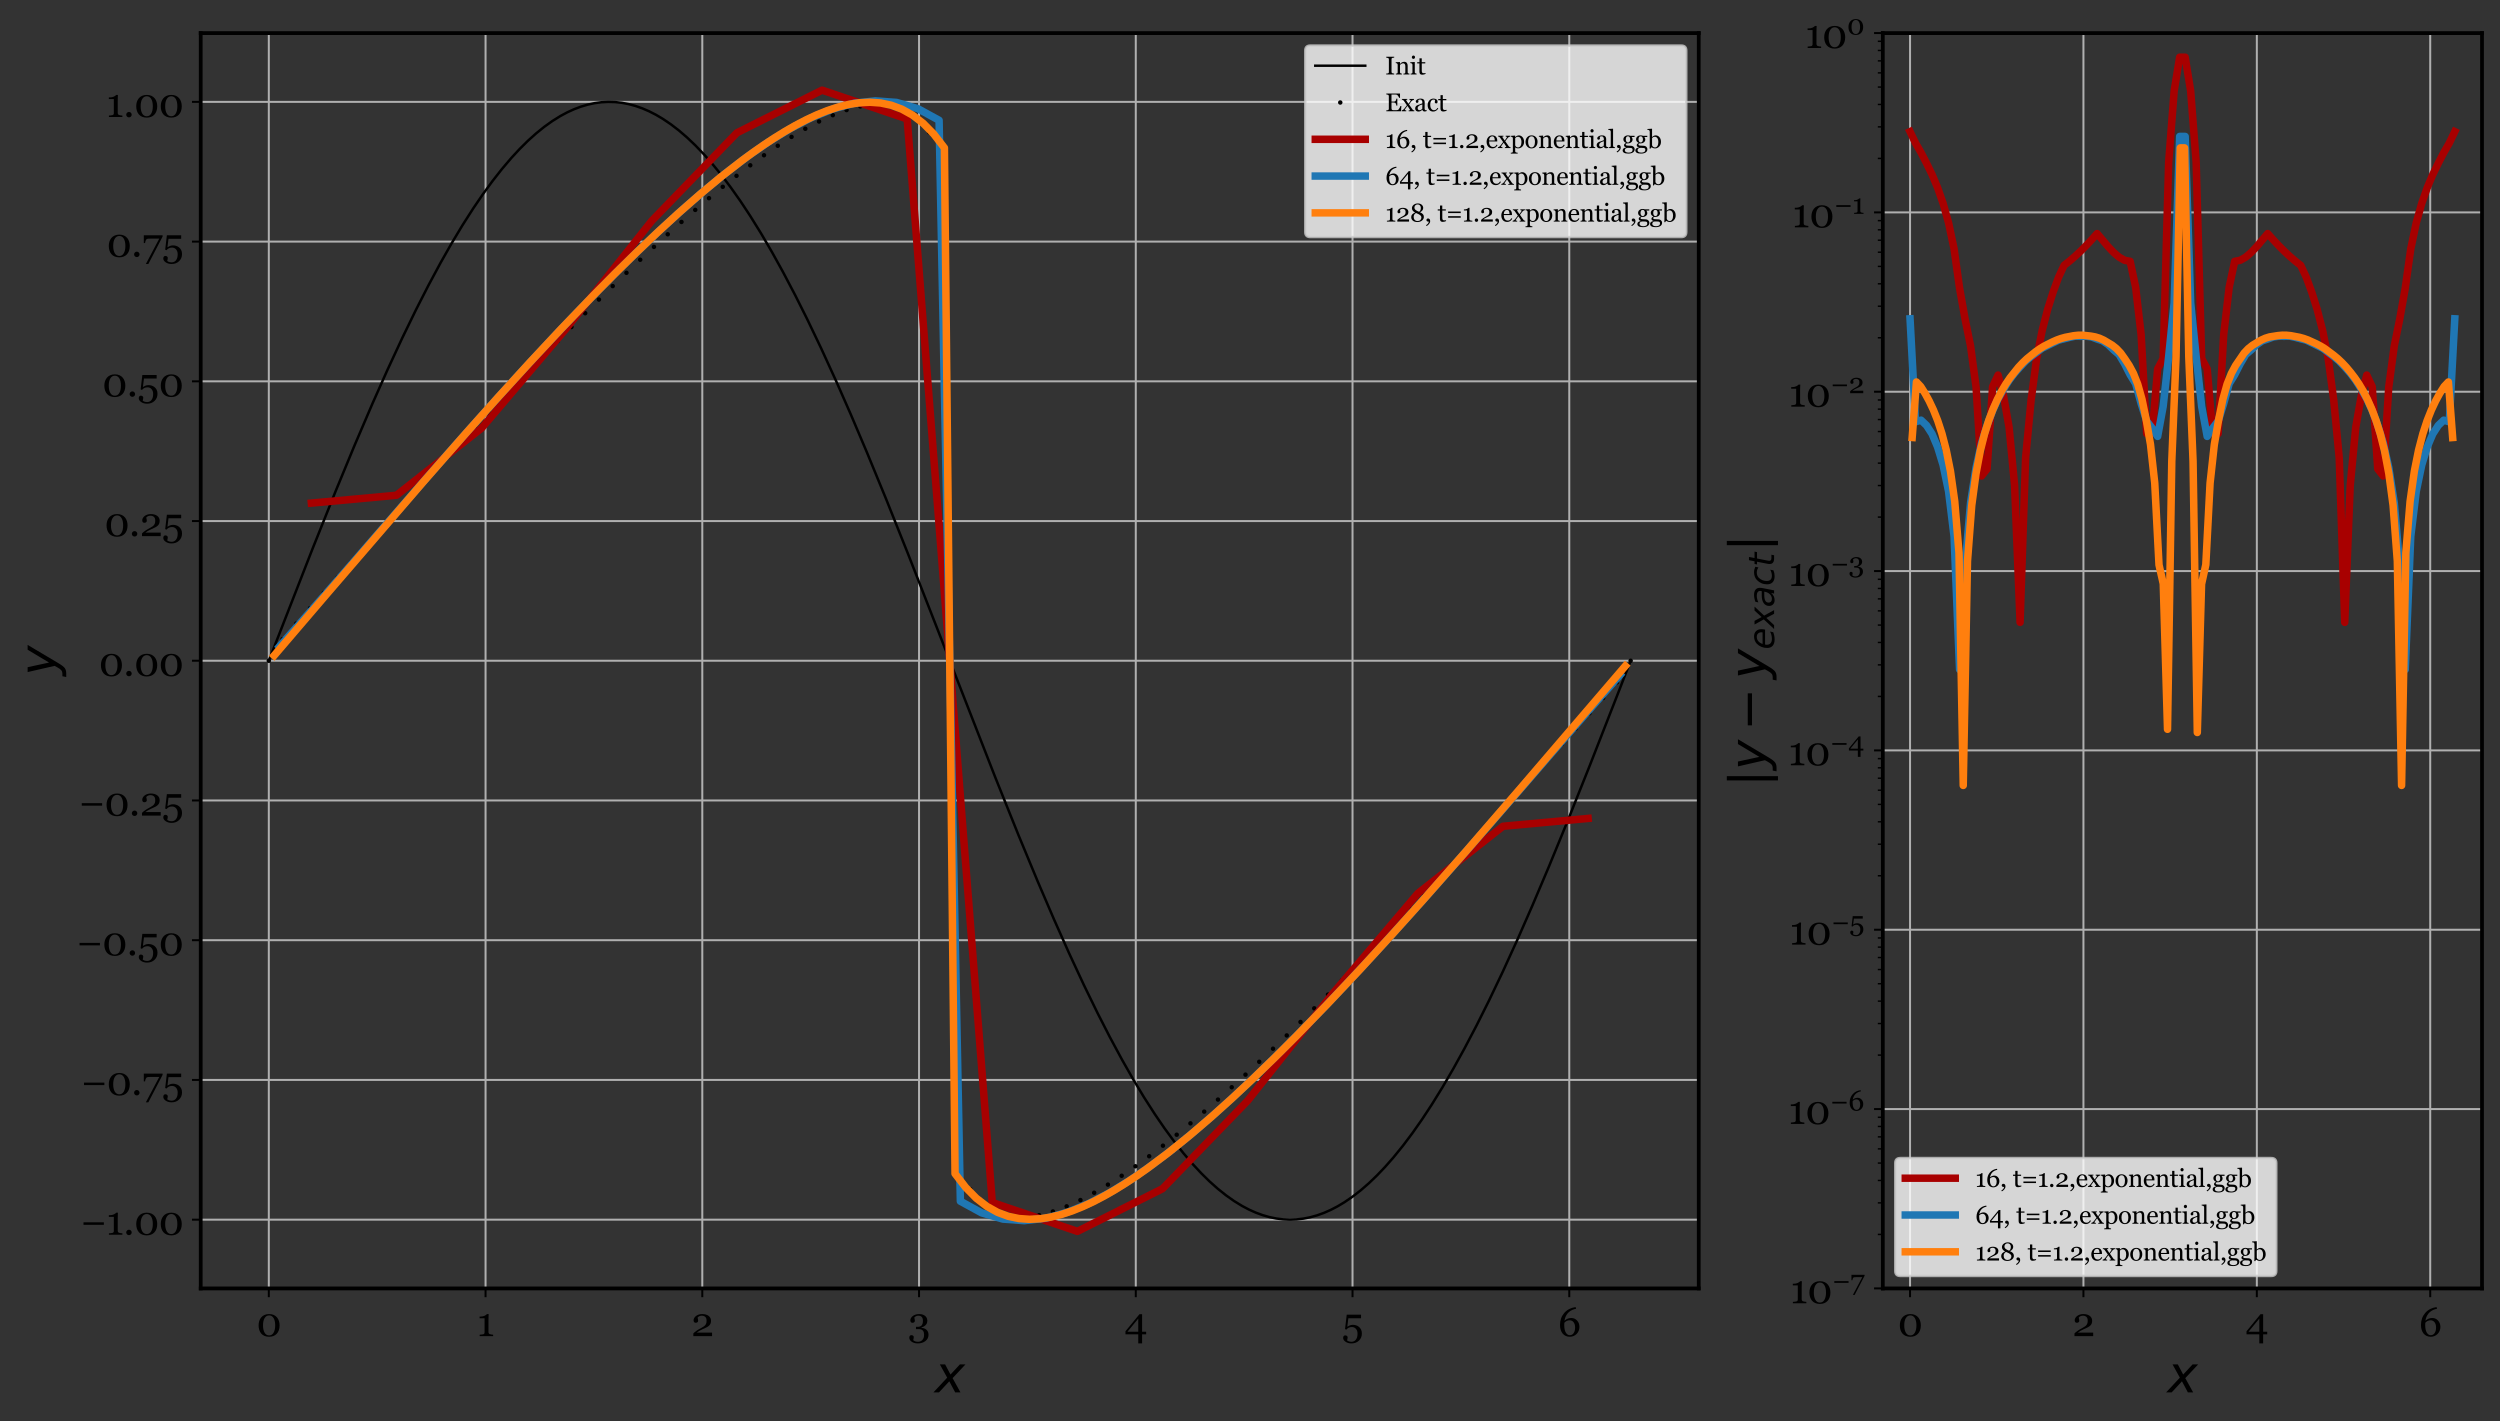 <?xml version="1.0" encoding="utf-8" standalone="no"?>
<!DOCTYPE svg PUBLIC "-//W3C//DTD SVG 1.1//EN"
  "http://www.w3.org/Graphics/SVG/1.1/DTD/svg11.dtd">
<svg xmlns:xlink="http://www.w3.org/1999/xlink" width="1000.806pt" height="569.009pt" viewBox="0 0 1000.806 569.009" xmlns="http://www.w3.org/2000/svg" version="1.1">
 <rect x="0" y="0" width="1000.806" height="569.009" fill="#333333" stroke="none"/>
 <defs>
  <style type="text/css">*{stroke-linejoin: round; stroke-linecap: butt}</style>
 </defs>
 <g id="figure_1">
  <g id="patch_1">
   <path d="M 0 569.009 
L 1000.806 569.009 
L 1000.806 0 
L 0 0 
L 0 569.009 
z
" style="fill: none"/>
  </g>
  <g id="axes_1">
   <g id="patch_2">
    <path d="M 80.351 515.788 
L 680.044 515.788 
L 680.044 13.248 
L 80.351 13.248 
L 80.351 515.788 
z
" style="fill: none"/>
   </g>
   <g id="matplotlib.axis_1">
    <g id="xtick_1">
     <g id="line2d_1">
      <path d="M 107.61 515.788 
L 107.61 13.248 
" clip-path="url(#p12db0760e3)" style="fill: none; stroke: #b0b0b0; stroke-width: 0.8; stroke-linecap: square"/>
     </g>
     <g id="line2d_2">
      <defs>
       <path id="mafe2f1b744" d="M 0 0 
L 0 3.5 
" style="stroke: #000000; stroke-width: 0.8"/>
      </defs>
      <g>
       <use xlink:href="#mafe2f1b744" x="107.61" y="515.788" style="stroke: #000000; stroke-width: 0.8"/>
      </g>
     </g>
     <g id="text_1">
      <!-- 0 -->
      <g transform="translate(102.7 534.883) scale(0.16 -0.16)">
       <defs>
        <path id="Georgia-30" d="M 3209 2919 
Q 3409 2678 3507 2354 
Q 3606 2031 3606 1678 
Q 3606 1253 3484 917 
Q 3363 581 3150 359 
Q 2931 131 2631 15 
Q 2331 -100 1963 -100 
Q 1559 -100 1243 34 
Q 928 169 731 403 
Q 525 647 423 973 
Q 322 1300 322 1678 
Q 322 2050 420 2362 
Q 519 2675 728 2928 
Q 928 3172 1243 3312 
Q 1559 3453 1966 3453 
Q 2394 3453 2700 3309 
Q 3006 3166 3209 2919 
z
M 2916 1678 
Q 2916 2422 2661 2831 
Q 2406 3241 1969 3241 
Q 1525 3241 1269 2831 
Q 1013 2422 1013 1678 
Q 1013 972 1258 542 
Q 1503 113 1963 113 
Q 2422 113 2669 542 
Q 2916 972 2916 1678 
z
" transform="scale(0.016)"/>
       </defs>
       <use xlink:href="#Georgia-30"/>
      </g>
     </g>
    </g>
    <g id="xtick_2">
     <g id="line2d_3">
      <path d="M 194.377 515.788 
L 194.377 13.248 
" clip-path="url(#p12db0760e3)" style="fill: none; stroke: #b0b0b0; stroke-width: 0.8; stroke-linecap: square"/>
     </g>
     <g id="line2d_4">
      <g>
       <use xlink:href="#mafe2f1b744" x="194.377" y="515.788" style="stroke: #000000; stroke-width: 0.8"/>
      </g>
     </g>
     <g id="text_2">
      <!-- 1 -->
      <g transform="translate(190.94 534.883) scale(0.16 -0.16)">
       <defs>
        <path id="Georgia-31" d="M 2528 0 
L 422 0 
L 422 222 
Q 516 228 714 248 
Q 913 269 988 291 
Q 1084 322 1136 392 
Q 1188 463 1188 603 
L 1188 2797 
L 409 2797 
L 409 3059 
L 581 3059 
Q 919 3059 1186 3184 
Q 1453 3309 1569 3453 
L 1828 3453 
Q 1819 3250 1809 2978 
Q 1800 2706 1800 2491 
L 1800 638 
Q 1800 528 1848 442 
Q 1897 356 1988 316 
Q 2069 281 2253 253 
Q 2438 225 2528 222 
L 2528 0 
z
" transform="scale(0.016)"/>
       </defs>
       <use xlink:href="#Georgia-31"/>
      </g>
     </g>
    </g>
    <g id="xtick_3">
     <g id="line2d_5">
      <path d="M 281.145 515.788 
L 281.145 13.248 
" clip-path="url(#p12db0760e3)" style="fill: none; stroke: #b0b0b0; stroke-width: 0.8; stroke-linecap: square"/>
     </g>
     <g id="line2d_6">
      <g>
       <use xlink:href="#mafe2f1b744" x="281.145" y="515.788" style="stroke: #000000; stroke-width: 0.8"/>
      </g>
     </g>
     <g id="text_3">
      <!-- 2 -->
      <g transform="translate(276.676 534.883) scale(0.16 -0.16)">
       <defs>
        <path id="Georgia-32" d="M 3272 0 
L 344 0 
L 344 425 
Q 428 522 578 642 
Q 728 763 934 903 
Q 1059 988 1234 1088 
Q 1409 1188 1631 1306 
Q 1878 1438 2011 1538 
Q 2144 1638 2253 1784 
Q 2325 1881 2369 2026 
Q 2413 2172 2413 2441 
Q 2413 2831 2203 3014 
Q 1994 3197 1666 3197 
Q 1463 3197 1281 3117 
Q 1100 3038 1009 2897 
Q 1031 2797 1064 2659 
Q 1097 2522 1097 2391 
Q 1097 2272 998 2180 
Q 900 2088 706 2088 
Q 550 2088 465 2195 
Q 381 2303 381 2484 
Q 381 2653 475 2823 
Q 569 2994 744 3138 
Q 916 3278 1169 3365 
Q 1422 3453 1716 3453 
Q 2356 3453 2732 3167 
Q 3109 2881 3109 2403 
Q 3109 2175 3042 1987 
Q 2975 1800 2825 1656 
Q 2659 1497 2437 1383 
Q 2216 1269 1759 1066 
Q 1488 944 1253 811 
Q 1019 678 869 553 
L 3272 553 
L 3272 0 
z
" transform="scale(0.016)"/>
       </defs>
       <use xlink:href="#Georgia-32"/>
      </g>
     </g>
    </g>
    <g id="xtick_4">
     <g id="line2d_7">
      <path d="M 367.912 515.788 
L 367.912 13.248 
" clip-path="url(#p12db0760e3)" style="fill: none; stroke: #b0b0b0; stroke-width: 0.8; stroke-linecap: square"/>
     </g>
     <g id="line2d_8">
      <g>
       <use xlink:href="#mafe2f1b744" x="367.912" y="515.788" style="stroke: #000000; stroke-width: 0.8"/>
      </g>
     </g>
     <g id="text_4">
      <!-- 3 -->
      <g transform="translate(363.498 534.883) scale(0.16 -0.16)">
       <defs>
        <path id="Georgia-33" d="M 1522 -1141 
Q 1228 -1141 984 -1067 
Q 741 -994 566 -869 
Q 391 -744 295 -581 
Q 200 -419 200 -247 
Q 200 -94 275 29 
Q 350 153 516 153 
Q 703 153 801 61 
Q 900 -31 900 -150 
Q 900 -250 867 -403 
Q 834 -556 816 -622 
Q 838 -650 895 -697 
Q 953 -744 1038 -781 
Q 1138 -828 1247 -856 
Q 1356 -884 1556 -884 
Q 1744 -884 1917 -821 
Q 2091 -759 2222 -622 
Q 2359 -478 2436 -286 
Q 2513 -94 2513 219 
Q 2513 388 2477 553 
Q 2441 719 2344 841 
Q 2247 963 2080 1030 
Q 1913 1097 1656 1097 
L 1247 1097 
L 1247 1456 
L 1519 1456 
Q 1950 1456 2140 1693 
Q 2331 1931 2331 2409 
Q 2331 2800 2147 2998 
Q 1963 3197 1625 3197 
Q 1463 3197 1358 3158 
Q 1253 3119 1188 3081 
Q 1109 3038 1059 2984 
Q 1009 2931 984 2906 
Q 1006 2806 1037 2661 
Q 1069 2516 1069 2384 
Q 1069 2269 970 2176 
Q 872 2084 681 2084 
Q 516 2084 439 2203 
Q 363 2322 363 2478 
Q 363 2641 453 2809 
Q 544 2978 722 3125 
Q 900 3272 1156 3362 
Q 1413 3453 1747 3453 
Q 2131 3453 2382 3339 
Q 2634 3225 2778 3063 
Q 2919 2903 2972 2728 
Q 3025 2553 3025 2428 
Q 3025 2272 2981 2114 
Q 2938 1956 2838 1822 
Q 2728 1675 2548 1554 
Q 2369 1434 2097 1359 
L 2097 1309 
Q 2272 1294 2470 1231 
Q 2669 1169 2828 1047 
Q 2994 919 3100 717 
Q 3206 516 3206 206 
Q 3206 -394 2725 -767 
Q 2244 -1141 1522 -1141 
z
" transform="scale(0.016)"/>
       </defs>
       <use xlink:href="#Georgia-33"/>
      </g>
     </g>
    </g>
    <g id="xtick_5">
     <g id="line2d_9">
      <path d="M 454.679 515.788 
L 454.679 13.248 
" clip-path="url(#p12db0760e3)" style="fill: none; stroke: #b0b0b0; stroke-width: 0.8; stroke-linecap: square"/>
     </g>
     <g id="line2d_10">
      <g>
       <use xlink:href="#mafe2f1b744" x="454.679" y="515.788" style="stroke: #000000; stroke-width: 0.8"/>
      </g>
     </g>
     <g id="text_5">
      <!-- 4 -->
      <g transform="translate(450.159 534.883) scale(0.16 -0.16)">
       <defs>
        <path id="Georgia-34" d="M 3388 281 
L 2753 281 
L 2753 -1141 
L 2153 -1141 
L 2153 281 
L 153 281 
L 153 763 
L 2344 3434 
L 2753 3434 
L 2753 691 
L 3388 691 
L 3388 281 
z
M 2153 691 
L 2153 2738 
L 466 691 
L 2153 691 
z
" transform="scale(0.016)"/>
       </defs>
       <use xlink:href="#Georgia-34"/>
      </g>
     </g>
    </g>
    <g id="xtick_6">
     <g id="line2d_11">
      <path d="M 541.447 515.788 
L 541.447 13.248 
" clip-path="url(#p12db0760e3)" style="fill: none; stroke: #b0b0b0; stroke-width: 0.8; stroke-linecap: square"/>
     </g>
     <g id="line2d_12">
      <g>
       <use xlink:href="#mafe2f1b744" x="541.447" y="515.788" style="stroke: #000000; stroke-width: 0.8"/>
      </g>
     </g>
     <g id="text_6">
      <!-- 5 -->
      <g transform="translate(537.22 534.883) scale(0.16 -0.16)">
       <defs>
        <path id="Georgia-35" d="M 2634 1466 
Q 2841 1303 2977 1047 
Q 3113 791 3113 406 
Q 3113 -266 2653 -703 
Q 2194 -1141 1488 -1141 
Q 941 -1141 562 -881 
Q 184 -622 184 -278 
Q 184 -119 262 0 
Q 341 119 503 119 
Q 691 119 789 20 
Q 888 -78 888 -194 
Q 888 -294 853 -444 
Q 819 -594 800 -666 
Q 825 -688 881 -725 
Q 938 -763 1016 -797 
Q 1097 -831 1214 -857 
Q 1331 -884 1488 -884 
Q 1688 -884 1866 -803 
Q 2044 -722 2166 -563 
Q 2300 -388 2367 -164 
Q 2434 59 2434 403 
Q 2434 844 2189 1133 
Q 1944 1422 1544 1422 
Q 1294 1422 1076 1328 
Q 859 1234 688 1016 
L 478 1097 
L 744 3353 
L 2981 3353 
L 2981 2797 
L 997 2797 
L 834 1472 
Q 975 1572 1204 1670 
Q 1434 1769 1709 1769 
Q 1938 1769 2183 1698 
Q 2428 1628 2634 1466 
z
" transform="scale(0.016)"/>
       </defs>
       <use xlink:href="#Georgia-35"/>
      </g>
     </g>
    </g>
    <g id="xtick_7">
     <g id="line2d_13">
      <path d="M 628.214 515.788 
L 628.214 13.248 
" clip-path="url(#p12db0760e3)" style="fill: none; stroke: #b0b0b0; stroke-width: 0.8; stroke-linecap: square"/>
     </g>
     <g id="line2d_14">
      <g>
       <use xlink:href="#mafe2f1b744" x="628.214" y="515.788" style="stroke: #000000; stroke-width: 0.8"/>
      </g>
     </g>
     <g id="text_7">
      <!-- 6 -->
      <g transform="translate(623.686 534.883) scale(0.16 -0.16)">
       <defs>
        <path id="Georgia-36" d="M 3359 1441 
Q 3359 1116 3242 831 
Q 3125 547 2928 347 
Q 2700 119 2423 9 
Q 2147 -100 1847 -100 
Q 1500 -100 1219 28 
Q 938 156 741 391 
Q 541 628 431 972 
Q 322 1316 322 1744 
Q 322 2859 986 3625 
Q 1650 4391 2766 4544 
L 2822 4263 
L 2541 4213 
Q 1863 3994 1492 3531 
Q 1122 3069 1013 2409 
Q 1281 2644 1543 2741 
Q 1806 2838 2097 2838 
Q 2619 2838 2989 2438 
Q 3359 2038 3359 1441 
z
M 2681 1356 
Q 2681 1863 2448 2169 
Q 2216 2475 1825 2475 
Q 1591 2475 1389 2387 
Q 1188 2300 1000 2094 
Q 997 2056 990 1920 
Q 984 1784 984 1706 
Q 984 975 1223 561 
Q 1463 147 1853 147 
Q 2225 147 2453 470 
Q 2681 794 2681 1356 
z
" transform="scale(0.016)"/>
       </defs>
       <use xlink:href="#Georgia-36"/>
      </g>
     </g>
    </g>
    <g id="text_8">
     <!-- $x$ -->
     <g transform="translate(374.198 557.471) scale(0.2 -0.2)">
      <defs>
       <path id="DejaVuSans-Oblique-78" d="M 3841 3500 
L 2234 1784 
L 3219 0 
L 2559 0 
L 1819 1388 
L 531 0 
L -166 0 
L 1556 1844 
L 641 3500 
L 1300 3500 
L 1972 2234 
L 3144 3500 
L 3841 3500 
z
" transform="scale(0.016)"/>
      </defs>
      <use xlink:href="#DejaVuSans-Oblique-78" transform="translate(0 0.312)"/>
     </g>
    </g>
   </g>
   <g id="matplotlib.axis_2">
    <g id="ytick_1">
     <g id="line2d_15">
      <path d="M 80.351 488.252 
L 680.044 488.252 
" clip-path="url(#p12db0760e3)" style="fill: none; stroke: #b0b0b0; stroke-width: 0.8; stroke-linecap: square"/>
     </g>
     <g id="line2d_16">
      <defs>
       <path id="me518639095" d="M 0 0 
L -3.5 0 
" style="stroke: #000000; stroke-width: 0.8"/>
      </defs>
      <g>
       <use xlink:href="#me518639095" x="80.351" y="488.252" style="stroke: #000000; stroke-width: 0.8"/>
      </g>
     </g>
     <g id="text_9">
      <!-- −1.00 -->
      <g transform="translate(32.234 494.299) scale(0.16 -0.16)">
       <defs>
        <path id="Georgia-2212" d="M 3650 1553 
L 466 1553 
L 466 1944 
L 3650 1944 
L 3650 1553 
z
" transform="scale(0.016)"/>
        <path id="Georgia-2e" d="M 1297 359 
Q 1297 184 1170 60 
Q 1044 -63 869 -63 
Q 694 -63 567 60 
Q 441 184 441 359 
Q 441 534 567 661 
Q 694 788 869 788 
Q 1044 788 1170 661 
Q 1297 534 1297 359 
z
" transform="scale(0.016)"/>
       </defs>
       <use xlink:href="#Georgia-2212"/>
       <use xlink:href="#Georgia-31" x="64.307"/>
       <use xlink:href="#Georgia-2e" x="107.275"/>
       <use xlink:href="#Georgia-30" x="134.229"/>
       <use xlink:href="#Georgia-30" x="195.605"/>
      </g>
     </g>
    </g>
    <g id="ytick_2">
     <g id="line2d_17">
      <path d="M 80.351 432.318 
L 680.044 432.318 
" clip-path="url(#p12db0760e3)" style="fill: none; stroke: #b0b0b0; stroke-width: 0.8; stroke-linecap: square"/>
     </g>
     <g id="line2d_18">
      <g>
       <use xlink:href="#me518639095" x="80.351" y="432.318" style="stroke: #000000; stroke-width: 0.8"/>
      </g>
     </g>
     <g id="text_10">
      <!-- −0.75 -->
      <g transform="translate(32.436 438.366) scale(0.16 -0.16)">
       <defs>
        <path id="Georgia-37" d="M 3216 3150 
L 988 -1141 
L 597 -1141 
L 2694 2828 
L 1466 2828 
Q 1194 2828 1041 2822 
Q 888 2816 759 2763 
Q 663 2722 586 2555 
Q 509 2388 469 2128 
L 278 2128 
L 278 3353 
L 3216 3353 
L 3216 3150 
z
" transform="scale(0.016)"/>
       </defs>
       <use xlink:href="#Georgia-2212"/>
       <use xlink:href="#Georgia-30" x="64.307"/>
       <use xlink:href="#Georgia-2e" x="125.684"/>
       <use xlink:href="#Georgia-37" x="152.637"/>
       <use xlink:href="#Georgia-35" x="202.881"/>
      </g>
     </g>
    </g>
    <g id="ytick_3">
     <g id="line2d_19">
      <path d="M 80.351 376.385 
L 680.044 376.385 
" clip-path="url(#p12db0760e3)" style="fill: none; stroke: #b0b0b0; stroke-width: 0.8; stroke-linecap: square"/>
     </g>
     <g id="line2d_20">
      <g>
       <use xlink:href="#me518639095" x="80.351" y="376.385" style="stroke: #000000; stroke-width: 0.8"/>
      </g>
     </g>
     <g id="text_11">
      <!-- −0.50 -->
      <g transform="translate(30.656 382.432) scale(0.16 -0.16)">
       <use xlink:href="#Georgia-2212"/>
       <use xlink:href="#Georgia-30" x="64.307"/>
       <use xlink:href="#Georgia-2e" x="125.684"/>
       <use xlink:href="#Georgia-35" x="152.637"/>
       <use xlink:href="#Georgia-30" x="205.469"/>
      </g>
     </g>
    </g>
    <g id="ytick_4">
     <g id="line2d_21">
      <path d="M 80.351 320.451 
L 680.044 320.451 
" clip-path="url(#p12db0760e3)" style="fill: none; stroke: #b0b0b0; stroke-width: 0.8; stroke-linecap: square"/>
     </g>
     <g id="line2d_22">
      <g>
       <use xlink:href="#me518639095" x="80.351" y="320.451" style="stroke: #000000; stroke-width: 0.8"/>
      </g>
     </g>
     <g id="text_12">
      <!-- −0.25 -->
      <g transform="translate(31.539 326.499) scale(0.16 -0.16)">
       <use xlink:href="#Georgia-2212"/>
       <use xlink:href="#Georgia-30" x="64.307"/>
       <use xlink:href="#Georgia-2e" x="125.684"/>
       <use xlink:href="#Georgia-32" x="152.637"/>
       <use xlink:href="#Georgia-35" x="208.496"/>
      </g>
     </g>
    </g>
    <g id="ytick_5">
     <g id="line2d_23">
      <path d="M 80.351 264.517 
L 680.044 264.517 
" clip-path="url(#p12db0760e3)" style="fill: none; stroke: #b0b0b0; stroke-width: 0.8; stroke-linecap: square"/>
     </g>
     <g id="line2d_24">
      <g>
       <use xlink:href="#me518639095" x="80.351" y="264.517" style="stroke: #000000; stroke-width: 0.8"/>
      </g>
     </g>
     <g id="text_13">
      <!-- 0.00 -->
      <g transform="translate(39.579 270.565) scale(0.16 -0.16)">
       <use xlink:href="#Georgia-30"/>
       <use xlink:href="#Georgia-2e" x="61.377"/>
       <use xlink:href="#Georgia-30" x="88.33"/>
       <use xlink:href="#Georgia-30" x="149.707"/>
      </g>
     </g>
    </g>
    <g id="ytick_6">
     <g id="line2d_25">
      <path d="M 80.351 208.584 
L 680.044 208.584 
" clip-path="url(#p12db0760e3)" style="fill: none; stroke: #b0b0b0; stroke-width: 0.8; stroke-linecap: square"/>
     </g>
     <g id="line2d_26">
      <g>
       <use xlink:href="#me518639095" x="80.351" y="208.584" style="stroke: #000000; stroke-width: 0.8"/>
      </g>
     </g>
     <g id="text_14">
      <!-- 0.25 -->
      <g transform="translate(41.829 214.631) scale(0.16 -0.16)">
       <use xlink:href="#Georgia-30"/>
       <use xlink:href="#Georgia-2e" x="61.377"/>
       <use xlink:href="#Georgia-32" x="88.33"/>
       <use xlink:href="#Georgia-35" x="144.189"/>
      </g>
     </g>
    </g>
    <g id="ytick_7">
     <g id="line2d_27">
      <path d="M 80.351 152.65 
L 680.044 152.65 
" clip-path="url(#p12db0760e3)" style="fill: none; stroke: #b0b0b0; stroke-width: 0.8; stroke-linecap: square"/>
     </g>
     <g id="line2d_28">
      <g>
       <use xlink:href="#me518639095" x="80.351" y="152.65" style="stroke: #000000; stroke-width: 0.8"/>
      </g>
     </g>
     <g id="text_15">
      <!-- 0.50 -->
      <g transform="translate(40.946 158.698) scale(0.16 -0.16)">
       <use xlink:href="#Georgia-30"/>
       <use xlink:href="#Georgia-2e" x="61.377"/>
       <use xlink:href="#Georgia-35" x="88.33"/>
       <use xlink:href="#Georgia-30" x="141.162"/>
      </g>
     </g>
    </g>
    <g id="ytick_8">
     <g id="line2d_29">
      <path d="M 80.351 96.717 
L 680.044 96.717 
" clip-path="url(#p12db0760e3)" style="fill: none; stroke: #b0b0b0; stroke-width: 0.8; stroke-linecap: square"/>
     </g>
     <g id="line2d_30">
      <g>
       <use xlink:href="#me518639095" x="80.351" y="96.717" style="stroke: #000000; stroke-width: 0.8"/>
      </g>
     </g>
     <g id="text_16">
      <!-- 0.75 -->
      <g transform="translate(42.726 102.764) scale(0.16 -0.16)">
       <use xlink:href="#Georgia-30"/>
       <use xlink:href="#Georgia-2e" x="61.377"/>
       <use xlink:href="#Georgia-37" x="88.33"/>
       <use xlink:href="#Georgia-35" x="138.574"/>
      </g>
     </g>
    </g>
    <g id="ytick_9">
     <g id="line2d_31">
      <path d="M 80.351 40.783 
L 680.044 40.783 
" clip-path="url(#p12db0760e3)" style="fill: none; stroke: #b0b0b0; stroke-width: 0.8; stroke-linecap: square"/>
     </g>
     <g id="line2d_32">
      <g>
       <use xlink:href="#me518639095" x="80.351" y="40.783" style="stroke: #000000; stroke-width: 0.8"/>
      </g>
     </g>
     <g id="text_17">
      <!-- 1.00 -->
      <g transform="translate(42.524 46.831) scale(0.16 -0.16)">
       <use xlink:href="#Georgia-31"/>
       <use xlink:href="#Georgia-2e" x="42.969"/>
       <use xlink:href="#Georgia-30" x="69.922"/>
       <use xlink:href="#Georgia-30" x="131.299"/>
      </g>
     </g>
    </g>
    <g id="text_18">
     <!-- $y$ -->
     <g transform="translate(22.319 270.517) rotate(-90) scale(0.2 -0.2)">
      <defs>
       <path id="DejaVuSans-Oblique-79" d="M 1588 -325 
Q 1188 -997 936 -1164 
Q 684 -1331 294 -1331 
L -159 -1331 
L -63 -850 
L 269 -850 
Q 509 -850 678 -719 
Q 847 -588 1056 -206 
L 1234 128 
L 459 3500 
L 1069 3500 
L 1650 819 
L 3256 3500 
L 3859 3500 
L 1588 -325 
z
" transform="scale(0.016)"/>
      </defs>
      <use xlink:href="#DejaVuSans-Oblique-79" transform="translate(0 0.312)"/>
     </g>
    </g>
   </g>
   <g id="line2d_33">
    <path d="M 107.61 264.517 
L 125.073 219.791 
L 134.35 196.652 
L 141.99 178.167 
L 149.085 161.599 
L 155.088 148.112 
L 161.091 135.182 
L 166.548 123.963 
L 171.459 114.34 
L 176.371 105.198 
L 180.737 97.499 
L 185.102 90.223 
L 189.468 83.389 
L 193.288 77.784 
L 197.108 72.541 
L 200.928 67.67 
L 204.748 63.18 
L 208.023 59.642 
L 211.297 56.396 
L 214.571 53.447 
L 217.846 50.797 
L 221.12 48.452 
L 224.394 46.415 
L 227.123 44.954 
L 229.851 43.711 
L 232.58 42.686 
L 235.309 41.88 
L 238.037 41.294 
L 240.766 40.929 
L 243.494 40.786 
L 246.223 40.863 
L 248.952 41.162 
L 251.68 41.681 
L 254.409 42.421 
L 257.137 43.38 
L 259.866 44.559 
L 262.595 45.954 
L 265.323 47.566 
L 268.598 49.783 
L 271.872 52.306 
L 275.146 55.131 
L 278.421 58.254 
L 281.695 61.671 
L 284.969 65.377 
L 288.789 70.058 
L 292.609 75.116 
L 296.429 80.542 
L 300.249 86.323 
L 304.615 93.353 
L 308.981 100.817 
L 313.347 108.694 
L 318.258 118.027 
L 323.17 127.829 
L 328.627 139.232 
L 334.63 152.346 
L 340.633 165.996 
L 347.181 181.423 
L 354.822 200.013 
L 363.553 221.862 
L 375.559 252.562 
L 398.479 311.31 
L 407.756 334.391 
L 415.397 352.811 
L 421.945 368.06 
L 427.948 381.523 
L 433.951 394.426 
L 439.408 405.619 
L 444.32 415.216 
L 449.231 424.33 
L 453.597 432.003 
L 457.963 439.252 
L 462.329 446.058 
L 466.149 451.638 
L 469.969 456.855 
L 473.789 461.699 
L 477.609 466.161 
L 480.883 469.674 
L 484.157 472.896 
L 487.432 475.821 
L 490.706 478.445 
L 493.98 480.764 
L 497.255 482.776 
L 499.983 484.215 
L 502.712 485.436 
L 505.44 486.44 
L 508.169 487.223 
L 510.898 487.787 
L 513.626 488.13 
L 516.355 488.252 
L 519.083 488.152 
L 521.812 487.831 
L 524.541 487.29 
L 527.269 486.528 
L 529.998 485.547 
L 532.726 484.347 
L 535.455 482.929 
L 538.184 481.296 
L 541.458 479.053 
L 544.732 476.505 
L 548.007 473.655 
L 551.281 470.507 
L 554.555 467.066 
L 557.83 463.337 
L 561.65 458.628 
L 565.47 453.543 
L 569.29 448.092 
L 573.11 442.285 
L 577.476 435.228 
L 581.841 427.738 
L 586.207 419.835 
L 591.119 410.476 
L 596.03 400.649 
L 601.487 389.22 
L 607.49 376.08 
L 613.493 362.406 
L 620.042 346.958 
L 627.682 328.348 
L 636.413 306.483 
L 648.419 275.77 
L 652.785 264.517 
L 652.785 264.517 
" clip-path="url(#p12db0760e3)" style="fill: none; stroke: #000000; stroke-linecap: square"/>
   </g>
   <g id="line2d_34">
    <defs>
     <path id="mbd3090da95" d="M 0 0.4 
C 0.106 0.4 0.208 0.358 0.283 0.283 
C 0.358 0.208 0.4 0.106 0.4 0 
C 0.4 -0.106 0.358 -0.208 0.283 -0.283 
C 0.208 -0.358 0.106 -0.4 0 -0.4 
C -0.106 -0.4 -0.208 -0.358 -0.283 -0.283 
C -0.358 -0.208 -0.4 -0.106 -0.4 0 
C -0.4 0.106 -0.358 0.208 -0.283 0.283 
C -0.208 0.358 -0.106 0.4 0 0.4 
z
" style="stroke: #000000"/>
    </defs>
    <g clip-path="url(#p12db0760e3)">
     <use xlink:href="#mbd3090da95" x="107.61" y="264.517" style="stroke: #000000"/>
     <use xlink:href="#mbd3090da95" x="113.117" y="255.877" style="stroke: #000000"/>
     <use xlink:href="#mbd3090da95" x="118.624" y="249.619" style="stroke: #000000"/>
     <use xlink:href="#mbd3090da95" x="124.13" y="243.456" style="stroke: #000000"/>
     <use xlink:href="#mbd3090da95" x="129.637" y="237.32" style="stroke: #000000"/>
     <use xlink:href="#mbd3090da95" x="135.144" y="231.199" style="stroke: #000000"/>
     <use xlink:href="#mbd3090da95" x="140.651" y="225.092" style="stroke: #000000"/>
     <use xlink:href="#mbd3090da95" x="146.158" y="219.001" style="stroke: #000000"/>
     <use xlink:href="#mbd3090da95" x="151.665" y="212.926" style="stroke: #000000"/>
     <use xlink:href="#mbd3090da95" x="157.171" y="206.87" style="stroke: #000000"/>
     <use xlink:href="#mbd3090da95" x="162.678" y="200.835" style="stroke: #000000"/>
     <use xlink:href="#mbd3090da95" x="168.185" y="194.823" style="stroke: #000000"/>
     <use xlink:href="#mbd3090da95" x="173.692" y="188.836" style="stroke: #000000"/>
     <use xlink:href="#mbd3090da95" x="179.199" y="182.875" style="stroke: #000000"/>
     <use xlink:href="#mbd3090da95" x="184.705" y="176.945" style="stroke: #000000"/>
     <use xlink:href="#mbd3090da95" x="190.212" y="171.047" style="stroke: #000000"/>
     <use xlink:href="#mbd3090da95" x="195.719" y="165.183" style="stroke: #000000"/>
     <use xlink:href="#mbd3090da95" x="201.226" y="159.357" style="stroke: #000000"/>
     <use xlink:href="#mbd3090da95" x="206.733" y="153.572" style="stroke: #000000"/>
     <use xlink:href="#mbd3090da95" x="212.24" y="147.831" style="stroke: #000000"/>
     <use xlink:href="#mbd3090da95" x="217.746" y="142.138" style="stroke: #000000"/>
     <use xlink:href="#mbd3090da95" x="223.253" y="136.496" style="stroke: #000000"/>
     <use xlink:href="#mbd3090da95" x="228.76" y="130.909" style="stroke: #000000"/>
     <use xlink:href="#mbd3090da95" x="234.267" y="125.382" style="stroke: #000000"/>
     <use xlink:href="#mbd3090da95" x="239.774" y="119.92" style="stroke: #000000"/>
     <use xlink:href="#mbd3090da95" x="245.28" y="114.528" style="stroke: #000000"/>
     <use xlink:href="#mbd3090da95" x="250.787" y="109.212" style="stroke: #000000"/>
     <use xlink:href="#mbd3090da95" x="256.294" y="103.979" style="stroke: #000000"/>
     <use xlink:href="#mbd3090da95" x="261.801" y="98.835" style="stroke: #000000"/>
     <use xlink:href="#mbd3090da95" x="267.308" y="93.789" style="stroke: #000000"/>
     <use xlink:href="#mbd3090da95" x="272.815" y="88.85" style="stroke: #000000"/>
     <use xlink:href="#mbd3090da95" x="278.321" y="84.028" style="stroke: #000000"/>
     <use xlink:href="#mbd3090da95" x="283.828" y="79.334" style="stroke: #000000"/>
     <use xlink:href="#mbd3090da95" x="289.335" y="74.783" style="stroke: #000000"/>
     <use xlink:href="#mbd3090da95" x="294.842" y="70.39" style="stroke: #000000"/>
     <use xlink:href="#mbd3090da95" x="300.349" y="66.172" style="stroke: #000000"/>
     <use xlink:href="#mbd3090da95" x="305.855" y="62.151" style="stroke: #000000"/>
     <use xlink:href="#mbd3090da95" x="311.362" y="58.353" style="stroke: #000000"/>
     <use xlink:href="#mbd3090da95" x="316.869" y="54.807" style="stroke: #000000"/>
     <use xlink:href="#mbd3090da95" x="322.376" y="51.552" style="stroke: #000000"/>
     <use xlink:href="#mbd3090da95" x="327.883" y="48.634" style="stroke: #000000"/>
     <use xlink:href="#mbd3090da95" x="333.39" y="46.111" style="stroke: #000000"/>
     <use xlink:href="#mbd3090da95" x="338.896" y="44.061" style="stroke: #000000"/>
     <use xlink:href="#mbd3090da95" x="344.403" y="42.588" style="stroke: #000000"/>
     <use xlink:href="#mbd3090da95" x="349.91" y="41.834" style="stroke: #000000"/>
     <use xlink:href="#mbd3090da95" x="355.417" y="42.012" style="stroke: #000000"/>
     <use xlink:href="#mbd3090da95" x="360.924" y="43.45" style="stroke: #000000"/>
     <use xlink:href="#mbd3090da95" x="366.43" y="46.72" style="stroke: #000000"/>
     <use xlink:href="#mbd3090da95" x="371.937" y="52.977" style="stroke: #000000"/>
     <use xlink:href="#mbd3090da95" x="377.444" y="65.298" style="stroke: #000000"/>
     <use xlink:href="#mbd3090da95" x="382.951" y="463.737" style="stroke: #000000"/>
     <use xlink:href="#mbd3090da95" x="388.458" y="476.058" style="stroke: #000000"/>
     <use xlink:href="#mbd3090da95" x="393.965" y="482.315" style="stroke: #000000"/>
     <use xlink:href="#mbd3090da95" x="399.471" y="485.585" style="stroke: #000000"/>
     <use xlink:href="#mbd3090da95" x="404.978" y="487.023" style="stroke: #000000"/>
     <use xlink:href="#mbd3090da95" x="410.485" y="487.201" style="stroke: #000000"/>
     <use xlink:href="#mbd3090da95" x="415.992" y="486.447" style="stroke: #000000"/>
     <use xlink:href="#mbd3090da95" x="421.499" y="484.974" style="stroke: #000000"/>
     <use xlink:href="#mbd3090da95" x="427.005" y="482.924" style="stroke: #000000"/>
     <use xlink:href="#mbd3090da95" x="432.512" y="480.401" style="stroke: #000000"/>
     <use xlink:href="#mbd3090da95" x="438.019" y="477.483" style="stroke: #000000"/>
     <use xlink:href="#mbd3090da95" x="443.526" y="474.228" style="stroke: #000000"/>
     <use xlink:href="#mbd3090da95" x="449.033" y="470.682" style="stroke: #000000"/>
     <use xlink:href="#mbd3090da95" x="454.54" y="466.884" style="stroke: #000000"/>
     <use xlink:href="#mbd3090da95" x="460.046" y="462.863" style="stroke: #000000"/>
     <use xlink:href="#mbd3090da95" x="465.553" y="458.645" style="stroke: #000000"/>
     <use xlink:href="#mbd3090da95" x="471.06" y="454.252" style="stroke: #000000"/>
     <use xlink:href="#mbd3090da95" x="476.567" y="449.701" style="stroke: #000000"/>
     <use xlink:href="#mbd3090da95" x="482.074" y="445.007" style="stroke: #000000"/>
     <use xlink:href="#mbd3090da95" x="487.58" y="440.185" style="stroke: #000000"/>
     <use xlink:href="#mbd3090da95" x="493.087" y="435.246" style="stroke: #000000"/>
     <use xlink:href="#mbd3090da95" x="498.594" y="430.2" style="stroke: #000000"/>
     <use xlink:href="#mbd3090da95" x="504.101" y="425.056" style="stroke: #000000"/>
     <use xlink:href="#mbd3090da95" x="509.608" y="419.823" style="stroke: #000000"/>
     <use xlink:href="#mbd3090da95" x="515.115" y="414.507" style="stroke: #000000"/>
     <use xlink:href="#mbd3090da95" x="520.621" y="409.115" style="stroke: #000000"/>
     <use xlink:href="#mbd3090da95" x="526.128" y="403.653" style="stroke: #000000"/>
     <use xlink:href="#mbd3090da95" x="531.635" y="398.126" style="stroke: #000000"/>
     <use xlink:href="#mbd3090da95" x="537.142" y="392.539" style="stroke: #000000"/>
     <use xlink:href="#mbd3090da95" x="542.649" y="386.897" style="stroke: #000000"/>
     <use xlink:href="#mbd3090da95" x="548.155" y="381.204" style="stroke: #000000"/>
     <use xlink:href="#mbd3090da95" x="553.662" y="375.463" style="stroke: #000000"/>
     <use xlink:href="#mbd3090da95" x="559.169" y="369.678" style="stroke: #000000"/>
     <use xlink:href="#mbd3090da95" x="564.676" y="363.852" style="stroke: #000000"/>
     <use xlink:href="#mbd3090da95" x="570.183" y="357.988" style="stroke: #000000"/>
     <use xlink:href="#mbd3090da95" x="575.69" y="352.09" style="stroke: #000000"/>
     <use xlink:href="#mbd3090da95" x="581.196" y="346.16" style="stroke: #000000"/>
     <use xlink:href="#mbd3090da95" x="586.703" y="340.199" style="stroke: #000000"/>
     <use xlink:href="#mbd3090da95" x="592.21" y="334.212" style="stroke: #000000"/>
     <use xlink:href="#mbd3090da95" x="597.717" y="328.2" style="stroke: #000000"/>
     <use xlink:href="#mbd3090da95" x="603.224" y="322.165" style="stroke: #000000"/>
     <use xlink:href="#mbd3090da95" x="608.731" y="316.109" style="stroke: #000000"/>
     <use xlink:href="#mbd3090da95" x="614.237" y="310.034" style="stroke: #000000"/>
     <use xlink:href="#mbd3090da95" x="619.744" y="303.943" style="stroke: #000000"/>
     <use xlink:href="#mbd3090da95" x="625.251" y="297.836" style="stroke: #000000"/>
     <use xlink:href="#mbd3090da95" x="630.758" y="291.715" style="stroke: #000000"/>
     <use xlink:href="#mbd3090da95" x="636.265" y="285.579" style="stroke: #000000"/>
     <use xlink:href="#mbd3090da95" x="641.771" y="279.416" style="stroke: #000000"/>
     <use xlink:href="#mbd3090da95" x="647.278" y="273.158" style="stroke: #000000"/>
     <use xlink:href="#mbd3090da95" x="652.785" y="264.517" style="stroke: #000000"/>
    </g>
   </g>
   <g id="line2d_35">
    <path d="M 124.647 201.399 
L 158.72 198.26 
L 192.794 171.399 
L 226.867 131.284 
L 260.94 88.382 
L 295.014 53.162 
L 329.087 36.09 
L 363.161 47.635 
L 397.234 481.4 
L 431.308 492.945 
L 465.381 475.873 
L 499.455 440.653 
L 533.528 397.751 
L 567.601 357.636 
L 601.675 330.775 
L 635.748 327.635 
" clip-path="url(#p12db0760e3)" style="fill: none; stroke: #a80000; stroke-width: 3; stroke-linecap: square"/>
   </g>
   <g id="line2d_36">
    <path d="M 111.869 258.809 
L 120.388 249.178 
L 128.906 239.461 
L 137.424 229.683 
L 145.943 219.872 
L 154.461 210.052 
L 162.979 200.25 
L 171.498 190.488 
L 180.016 180.787 
L 188.534 171.168 
L 197.053 161.648 
L 205.571 152.245 
L 214.09 142.975 
L 222.608 133.856 
L 231.126 124.903 
L 239.645 116.138 
L 248.163 107.581 
L 256.681 99.26 
L 265.2 91.207 
L 273.718 83.461 
L 282.236 76.072 
L 290.755 69.099 
L 299.273 62.616 
L 307.791 56.711 
L 316.31 51.492 
L 324.828 47.085 
L 333.347 43.641 
L 341.865 41.337 
L 350.383 40.379 
L 358.902 41.007 
L 367.42 43.494 
L 375.938 48.155 
L 384.457 480.88 
L 392.975 485.541 
L 401.493 488.028 
L 410.012 488.656 
L 418.53 487.698 
L 427.049 485.394 
L 435.567 481.95 
L 444.085 477.543 
L 452.604 472.324 
L 461.122 466.419 
L 469.64 459.936 
L 478.159 452.963 
L 486.677 445.574 
L 495.195 437.828 
L 503.714 429.775 
L 512.232 421.454 
L 520.75 412.897 
L 529.269 404.132 
L 537.787 395.18 
L 546.306 386.06 
L 554.824 376.79 
L 563.342 367.387 
L 571.861 357.867 
L 580.379 348.248 
L 588.897 338.547 
L 597.416 328.785 
L 605.934 318.983 
L 614.452 309.163 
L 622.971 299.352 
L 631.489 289.574 
L 640.008 279.857 
L 648.526 270.226 
" clip-path="url(#p12db0760e3)" style="fill: none; stroke: #1f77b4; stroke-width: 3; stroke-linecap: square"/>
   </g>
   <g id="line2d_37">
    <path d="M 109.74 262.42 
L 131.035 237.536 
L 169.368 193.016 
L 186.405 173.574 
L 199.182 159.267 
L 211.96 145.25 
L 224.737 131.567 
L 237.515 118.275 
L 246.033 109.665 
L 254.552 101.286 
L 263.07 93.17 
L 271.588 85.353 
L 280.107 77.879 
L 288.625 70.8 
L 297.144 64.177 
L 301.403 61.061 
L 305.662 58.09 
L 309.921 55.279 
L 314.18 52.644 
L 318.439 50.202 
L 322.699 47.976 
L 326.958 45.991 
L 331.217 44.276 
L 335.476 42.868 
L 339.735 41.806 
L 343.994 41.139 
L 348.254 40.924 
L 352.513 41.226 
L 356.772 42.123 
L 361.031 43.704 
L 365.29 46.072 
L 369.55 49.348 
L 373.809 53.671 
L 378.068 59.198 
L 382.327 469.841 
L 386.586 475.367 
L 390.845 479.688 
L 395.105 482.964 
L 399.364 485.332 
L 403.623 486.912 
L 407.882 487.809 
L 412.141 488.111 
L 416.401 487.896 
L 420.66 487.229 
L 424.919 486.167 
L 429.178 484.759 
L 433.437 483.044 
L 437.696 481.059 
L 441.956 478.833 
L 446.215 476.391 
L 450.474 473.756 
L 454.733 470.945 
L 458.992 467.974 
L 467.511 461.609 
L 476.029 454.749 
L 484.547 447.465 
L 493.066 439.813 
L 501.584 431.842 
L 510.103 423.591 
L 518.621 415.092 
L 531.398 401.945 
L 544.176 388.386 
L 556.954 374.475 
L 569.731 360.259 
L 586.768 340.912 
L 608.064 316.295 
L 650.655 266.616 
L 650.655 266.616 
" clip-path="url(#p12db0760e3)" style="fill: none; stroke: #ff7f0e; stroke-width: 3; stroke-linecap: square"/>
   </g>
   <g id="patch_3">
    <path d="M 80.351 515.788 
L 80.351 13.248 
" style="fill: none; stroke: #000000; stroke-width: 1.5; stroke-linejoin: miter; stroke-linecap: square"/>
   </g>
   <g id="patch_4">
    <path d="M 680.044 515.788 
L 680.044 13.248 
" style="fill: none; stroke: #000000; stroke-width: 1.5; stroke-linejoin: miter; stroke-linecap: square"/>
   </g>
   <g id="patch_5">
    <path d="M 80.351 515.788 
L 680.044 515.788 
" style="fill: none; stroke: #000000; stroke-width: 1.5; stroke-linejoin: miter; stroke-linecap: square"/>
   </g>
   <g id="patch_6">
    <path d="M 80.351 13.248 
L 680.044 13.248 
" style="fill: none; stroke: #000000; stroke-width: 1.5; stroke-linejoin: miter; stroke-linecap: square"/>
   </g>
   <g id="legend_1">
    <g id="patch_7">
     <path d="M 524.538 94.888 
L 673.044 94.888 
Q 675.044 94.888 675.044 92.888 
L 675.044 20.247 
Q 675.044 18.247 673.044 18.247 
L 524.538 18.247 
Q 522.538 18.247 522.538 20.247 
L 522.538 92.888 
Q 522.538 94.888 524.538 94.888 
z
" style="fill: #ffffff; opacity: 0.8; stroke: #cccccc; stroke-linejoin: miter"/>
    </g>
    <g id="line2d_38">
     <path d="M 526.538 26.307 
L 536.538 26.307 
L 546.538 26.307 
" style="fill: none; stroke: #000000; stroke-linecap: square"/>
    </g>
    <g id="text_19">
     <!-- Init -->
     <g transform="translate(554.538 29.807) scale(0.1 -0.1)">
      <defs>
       <path id="Georgia-49" d="M 2244 0 
L 247 0 
L 247 222 
Q 331 228 490 240 
Q 650 253 716 278 
Q 819 319 866 389 
Q 913 459 913 584 
L 913 3797 
Q 913 3906 878 3979 
Q 844 4053 716 4103 
Q 622 4141 480 4173 
Q 338 4206 247 4213 
L 247 4434 
L 2244 4434 
L 2244 4213 
Q 2147 4209 2012 4189 
Q 1878 4169 1778 4138 
Q 1659 4100 1618 4015 
Q 1578 3931 1578 3828 
L 1578 619 
Q 1578 516 1623 436 
Q 1669 356 1778 309 
Q 1844 284 1992 254 
Q 2141 225 2244 222 
L 2244 0 
z
" transform="scale(0.016)"/>
       <path id="Georgia-6e" d="M 3628 0 
L 2119 0 
L 2119 206 
Q 2191 213 2277 219 
Q 2363 225 2419 244 
Q 2506 272 2548 342 
Q 2591 413 2591 525 
L 2591 2109 
Q 2591 2438 2436 2616 
Q 2281 2794 2059 2794 
Q 1894 2794 1756 2742 
Q 1619 2691 1513 2616 
Q 1409 2544 1348 2461 
Q 1288 2378 1259 2328 
L 1259 556 
Q 1259 450 1303 381 
Q 1347 313 1434 275 
Q 1500 244 1576 228 
Q 1653 213 1734 206 
L 1734 0 
L 225 0 
L 225 206 
Q 297 213 373 219 
Q 450 225 506 244 
Q 594 272 636 342 
Q 678 413 678 525 
L 678 2428 
Q 678 2534 633 2623 
Q 588 2713 506 2769 
Q 447 2806 365 2823 
Q 284 2841 191 2847 
L 191 3050 
L 1216 3119 
L 1259 3075 
L 1259 2641 
L 1275 2641 
Q 1350 2716 1462 2820 
Q 1575 2925 1675 2991 
Q 1791 3066 1950 3116 
Q 2109 3166 2309 3166 
Q 2753 3166 2967 2889 
Q 3181 2613 3181 2153 
L 3181 550 
Q 3181 441 3218 373 
Q 3256 306 3347 269 
Q 3422 238 3476 225 
Q 3531 213 3628 206 
L 3628 0 
z
" transform="scale(0.016)"/>
       <path id="Georgia-69" d="M 1722 0 
L 231 0 
L 231 206 
Q 303 213 379 219 
Q 456 225 513 244 
Q 600 272 642 342 
Q 684 413 684 525 
L 684 2428 
Q 684 2528 639 2611 
Q 594 2694 513 2750 
Q 453 2788 340 2814 
Q 228 2841 134 2847 
L 134 3050 
L 1222 3119 
L 1266 3075 
L 1266 563 
Q 1266 453 1308 381 
Q 1350 309 1441 275 
Q 1509 247 1575 230 
Q 1641 213 1722 206 
L 1722 0 
z
M 1328 4334 
Q 1328 4156 1211 4023 
Q 1094 3891 922 3891 
Q 763 3891 645 4017 
Q 528 4144 528 4306 
Q 528 4478 645 4606 
Q 763 4734 922 4734 
Q 1100 4734 1214 4614 
Q 1328 4494 1328 4334 
z
" transform="scale(0.016)"/>
       <path id="Georgia-74" d="M 2128 134 
Q 1925 50 1744 -8 
Q 1563 -66 1300 -66 
Q 913 -66 755 129 
Q 597 325 597 681 
L 597 2769 
L 41 2769 
L 41 3069 
L 609 3069 
L 609 4028 
L 1178 4028 
L 1178 3069 
L 2063 3069 
L 2063 2769 
L 1184 2769 
L 1184 1047 
Q 1184 853 1198 723 
Q 1213 594 1266 497 
Q 1316 406 1416 359 
Q 1516 313 1684 313 
Q 1763 313 1914 327 
Q 2066 341 2128 363 
L 2128 134 
z
" transform="scale(0.016)"/>
      </defs>
      <use xlink:href="#Georgia-49"/>
      <use xlink:href="#Georgia-6e" x="38.965"/>
      <use xlink:href="#Georgia-69" x="98.047"/>
      <use xlink:href="#Georgia-74" x="127.344"/>
     </g>
    </g>
    <g id="line2d_39">
     <g>
      <use xlink:href="#mbd3090da95" x="536.538" y="41.035" style="stroke: #000000"/>
     </g>
    </g>
    <g id="text_20">
     <!-- Exact -->
     <g transform="translate(554.538 44.535) scale(0.1 -0.1)">
      <defs>
       <path id="Georgia-45" d="M 4034 1306 
L 3950 0 
L 269 0 
L 269 222 
Q 363 228 519 248 
Q 675 269 722 291 
Q 822 338 861 413 
Q 900 488 900 603 
L 900 3791 
Q 900 3894 865 3973 
Q 831 4053 722 4103 
Q 638 4144 495 4175 
Q 353 4206 269 4213 
L 269 4434 
L 3700 4434 
L 3700 3366 
L 3466 3366 
Q 3403 3603 3195 3870 
Q 2988 4138 2800 4163 
Q 2703 4175 2568 4181 
Q 2434 4188 2263 4188 
L 1566 4188 
L 1566 2425 
L 2066 2425 
Q 2306 2425 2417 2470 
Q 2528 2516 2613 2622 
Q 2681 2713 2729 2864 
Q 2778 3016 2794 3150 
L 3028 3150 
L 3028 1416 
L 2794 1416 
Q 2781 1566 2726 1733 
Q 2672 1900 2613 1975 
Q 2516 2097 2392 2134 
Q 2269 2172 2066 2172 
L 1566 2172 
L 1566 841 
Q 1566 641 1594 525 
Q 1622 409 1703 350 
Q 1784 291 1925 273 
Q 2066 256 2325 256 
Q 2428 256 2597 256 
Q 2766 256 2881 269 
Q 3000 281 3126 314 
Q 3253 347 3306 403 
Q 3450 553 3608 858 
Q 3766 1163 3809 1306 
L 4034 1306 
z
" transform="scale(0.016)"/>
       <path id="Georgia-78" d="M 3194 0 
L 1781 0 
L 1781 206 
Q 1922 222 2020 237 
Q 2119 253 2119 319 
Q 2119 347 2087 406 
Q 2056 466 2025 516 
Q 1947 638 1811 842 
Q 1675 1047 1478 1331 
Q 1316 1128 1178 936 
Q 1041 744 891 528 
Q 869 497 845 450 
Q 822 403 822 375 
Q 822 306 911 261 
Q 1000 216 1178 200 
L 1178 0 
L 38 0 
L 38 194 
Q 250 256 379 345 
Q 509 434 619 566 
Q 716 691 889 909 
Q 1063 1128 1338 1503 
Q 1178 1731 948 2061 
Q 719 2391 569 2609 
Q 488 2728 383 2801 
Q 278 2875 88 2875 
L 88 3081 
L 1428 3081 
L 1428 2875 
Q 1328 2875 1231 2862 
Q 1134 2850 1134 2806 
Q 1134 2778 1153 2743 
Q 1172 2709 1200 2669 
Q 1269 2563 1414 2341 
Q 1559 2119 1728 1872 
Q 1838 2022 1983 2222 
Q 2128 2422 2250 2603 
Q 2263 2625 2275 2658 
Q 2288 2691 2288 2722 
Q 2288 2788 2180 2827 
Q 2072 2866 1975 2881 
L 1975 3081 
L 3113 3081 
L 3113 2888 
Q 2872 2825 2737 2739 
Q 2603 2653 2509 2541 
Q 2406 2413 2264 2225 
Q 2122 2038 1866 1700 
Q 2150 1300 2328 1044 
Q 2506 788 2688 516 
Q 2778 378 2889 298 
Q 3000 219 3194 206 
L 3194 0 
z
" transform="scale(0.016)"/>
       <path id="Georgia-61" d="M 3144 56 
Q 2997 3 2886 -30 
Q 2775 -63 2634 -63 
Q 2391 -63 2245 51 
Q 2100 166 2059 384 
L 2041 384 
Q 1838 159 1605 40 
Q 1372 -78 1044 -78 
Q 697 -78 473 134 
Q 250 347 250 691 
Q 250 869 300 1009 
Q 350 1150 450 1263 
Q 528 1356 656 1429 
Q 784 1503 897 1547 
Q 1038 1600 1467 1744 
Q 1897 1888 2047 1969 
L 2047 2278 
Q 2047 2319 2030 2434 
Q 2013 2550 1956 2653 
Q 1894 2769 1780 2855 
Q 1666 2941 1456 2941 
Q 1313 2941 1189 2892 
Q 1066 2844 1016 2791 
Q 1016 2728 1045 2606 
Q 1075 2484 1075 2381 
Q 1075 2272 976 2181 
Q 878 2091 703 2091 
Q 547 2091 473 2202 
Q 400 2313 400 2450 
Q 400 2594 501 2725 
Q 603 2856 766 2959 
Q 906 3047 1106 3108 
Q 1306 3169 1497 3169 
Q 1759 3169 1954 3133 
Q 2150 3097 2309 2978 
Q 2469 2863 2551 2664 
Q 2634 2466 2634 2153 
Q 2634 1706 2625 1361 
Q 2616 1016 2616 606 
Q 2616 484 2658 412 
Q 2700 341 2788 291 
Q 2834 263 2936 259 
Q 3038 256 3144 256 
L 3144 56 
z
M 2053 1706 
Q 1788 1628 1588 1553 
Q 1388 1478 1216 1366 
Q 1059 1259 968 1114 
Q 878 969 878 769 
Q 878 509 1014 387 
Q 1150 266 1359 266 
Q 1581 266 1750 373 
Q 1919 481 2034 628 
L 2053 1706 
z
" transform="scale(0.016)"/>
       <path id="Georgia-63" d="M 1650 -81 
Q 981 -81 603 362 
Q 225 806 225 1553 
Q 225 1878 326 2161 
Q 428 2444 622 2675 
Q 806 2897 1084 3033 
Q 1363 3169 1691 3169 
Q 2144 3169 2428 2951 
Q 2713 2734 2713 2359 
Q 2713 2203 2638 2083 
Q 2563 1963 2391 1963 
Q 2206 1963 2104 2056 
Q 2003 2150 2003 2266 
Q 2003 2406 2040 2554 
Q 2078 2703 2084 2772 
Q 2028 2869 1917 2901 
Q 1806 2934 1678 2934 
Q 1528 2934 1392 2870 
Q 1256 2806 1128 2634 
Q 1013 2478 941 2212 
Q 869 1947 869 1578 
Q 869 997 1126 630 
Q 1384 263 1803 263 
Q 2106 263 2311 409 
Q 2516 556 2691 850 
L 2891 719 
Q 2684 350 2346 134 
Q 2009 -81 1650 -81 
z
" transform="scale(0.016)"/>
      </defs>
      <use xlink:href="#Georgia-45"/>
      <use xlink:href="#Georgia-78" x="65.332"/>
      <use xlink:href="#Georgia-61" x="115.82"/>
      <use xlink:href="#Georgia-63" x="166.211"/>
      <use xlink:href="#Georgia-74" x="211.621"/>
     </g>
    </g>
    <g id="line2d_40">
     <path d="M 526.538 55.763 
L 536.538 55.763 
L 546.538 55.763 
" style="fill: none; stroke: #a80000; stroke-width: 3; stroke-linecap: square"/>
    </g>
    <g id="text_21">
     <!-- 16, t=1.2,exponential,ggb -->
     <g transform="translate(554.538 59.263) scale(0.1 -0.1)">
      <defs>
       <path id="Georgia-2c" d="M 1341 109 
Q 1341 -116 1239 -316 
Q 1138 -516 1006 -659 
Q 872 -809 722 -925 
Q 572 -1041 447 -1106 
L 303 -897 
Q 453 -803 572 -709 
Q 691 -616 766 -522 
Q 859 -413 925 -284 
Q 991 -156 1009 6 
L 850 6 
Q 641 6 523 115 
Q 406 225 406 409 
Q 406 541 512 664 
Q 619 788 803 788 
Q 1072 788 1206 608 
Q 1341 428 1341 109 
z
" transform="scale(0.016)"/>
       <path id="Georgia-20" transform="scale(0.016)"/>
       <path id="Georgia-3d" d="M 3634 2134 
L 481 2134 
L 481 2525 
L 3634 2525 
L 3634 2134 
z
M 3634 972 
L 481 972 
L 481 1363 
L 3634 1363 
L 3634 972 
z
" transform="scale(0.016)"/>
       <path id="Georgia-65" d="M 2963 725 
Q 2769 356 2444 137 
Q 2119 -81 1697 -81 
Q 1325 -81 1045 50 
Q 766 181 584 406 
Q 403 631 314 931 
Q 225 1231 225 1566 
Q 225 1866 320 2155 
Q 416 2444 600 2675 
Q 778 2897 1042 3033 
Q 1306 3169 1634 3169 
Q 1972 3169 2212 3062 
Q 2453 2956 2603 2772 
Q 2747 2597 2817 2359 
Q 2888 2122 2888 1844 
L 2888 1638 
L 847 1638 
Q 847 1334 905 1087 
Q 963 841 1088 653 
Q 1209 472 1406 367 
Q 1603 263 1875 263 
Q 2153 263 2354 392 
Q 2556 522 2744 859 
L 2963 725 
z
M 2272 1900 
Q 2272 2075 2242 2275 
Q 2213 2475 2147 2609 
Q 2075 2753 1950 2843 
Q 1825 2934 1628 2934 
Q 1300 2934 1083 2661 
Q 866 2388 847 1900 
L 2272 1900 
z
" transform="scale(0.016)"/>
       <path id="Georgia-70" d="M 3041 2716 
Q 3225 2497 3326 2208 
Q 3428 1919 3428 1547 
Q 3428 1181 3306 879 
Q 3184 578 2984 366 
Q 2775 150 2519 34 
Q 2263 -81 1975 -81 
Q 1697 -81 1519 -18 
Q 1341 44 1228 128 
L 1203 128 
L 1203 -797 
Q 1203 -909 1247 -984 
Q 1291 -1059 1381 -1094 
Q 1456 -1122 1595 -1148 
Q 1734 -1175 1825 -1178 
L 1825 -1388 
L 103 -1388 
L 103 -1178 
Q 200 -1172 290 -1162 
Q 381 -1153 453 -1131 
Q 547 -1100 584 -1022 
Q 622 -944 622 -838 
L 622 2441 
Q 622 2534 575 2621 
Q 528 2709 453 2763 
Q 397 2800 297 2820 
Q 197 2841 103 2847 
L 103 3050 
L 1153 3119 
L 1197 3081 
L 1197 2734 
L 1222 2728 
Q 1384 2916 1625 3041 
Q 1866 3166 2103 3166 
Q 2391 3166 2630 3044 
Q 2869 2922 3041 2716 
z
M 2531 500 
Q 2656 694 2715 950 
Q 2775 1206 2775 1522 
Q 2775 1753 2725 1993 
Q 2675 2234 2569 2413 
Q 2463 2594 2291 2706 
Q 2119 2819 1878 2819 
Q 1647 2819 1484 2717 
Q 1322 2616 1203 2475 
L 1203 653 
Q 1231 569 1295 478 
Q 1359 388 1438 322 
Q 1534 244 1646 195 
Q 1759 147 1922 147 
Q 2097 147 2259 239 
Q 2422 331 2531 500 
z
" transform="scale(0.016)"/>
       <path id="Georgia-6f" d="M 3228 1572 
Q 3228 1247 3125 933 
Q 3022 619 2831 400 
Q 2616 150 2331 28 
Q 2047 -94 1694 -94 
Q 1400 -94 1134 17 
Q 869 128 663 341 
Q 459 550 339 851 
Q 219 1153 219 1528 
Q 219 2250 639 2709 
Q 1059 3169 1741 3169 
Q 2388 3169 2808 2733 
Q 3228 2297 3228 1572 
z
M 2581 1566 
Q 2581 1800 2534 2061 
Q 2488 2322 2394 2503 
Q 2294 2697 2131 2814 
Q 1969 2931 1734 2931 
Q 1494 2931 1323 2812 
Q 1153 2694 1047 2488 
Q 947 2297 906 2053 
Q 866 1809 866 1581 
Q 866 1281 914 1026 
Q 963 772 1069 572 
Q 1175 372 1336 258 
Q 1497 144 1734 144 
Q 2125 144 2353 522 
Q 2581 900 2581 1566 
z
" transform="scale(0.016)"/>
       <path id="Georgia-6c" d="M 1669 0 
L 166 0 
L 166 206 
Q 238 213 319 220 
Q 400 228 453 244 
Q 541 272 584 342 
Q 628 413 628 525 
L 628 4094 
Q 628 4206 579 4304 
Q 531 4403 453 4459 
Q 397 4497 247 4528 
Q 97 4559 6 4566 
L 6 4766 
L 1166 4838 
L 1209 4791 
L 1209 563 
Q 1209 453 1250 383 
Q 1291 313 1381 275 
Q 1450 244 1517 228 
Q 1584 213 1669 206 
L 1669 0 
z
" transform="scale(0.016)"/>
       <path id="Georgia-67" d="M 2866 319 
Q 2991 200 3062 50 
Q 3134 -100 3134 -322 
Q 3134 -544 3037 -739 
Q 2941 -934 2744 -1078 
Q 2534 -1225 2243 -1306 
Q 1953 -1388 1525 -1388 
Q 825 -1388 478 -1183 
Q 131 -978 131 -584 
Q 131 -266 381 -81 
Q 631 103 1019 119 
L 1019 163 
Q 925 191 825 233 
Q 725 275 653 331 
Q 572 397 522 486 
Q 472 575 472 706 
Q 472 872 589 1011 
Q 706 1150 944 1250 
L 944 1297 
Q 644 1438 478 1658 
Q 313 1878 313 2169 
Q 313 2606 639 2887 
Q 966 3169 1475 3169 
Q 1616 3169 1755 3141 
Q 1894 3113 2038 3069 
L 3113 3069 
L 3113 2769 
L 2388 2769 
L 2388 2750 
Q 2503 2616 2559 2453 
Q 2616 2291 2616 2134 
Q 2616 1728 2286 1447 
Q 1956 1166 1519 1166 
L 1141 1166 
Q 1069 1141 991 1075 
Q 913 1009 913 897 
Q 913 781 978 720 
Q 1044 659 1138 638 
Q 1228 613 1348 606 
Q 1469 600 1597 597 
Q 1734 594 1973 578 
Q 2213 563 2313 559 
Q 2456 553 2601 490 
Q 2747 428 2866 319 
z
M 2022 2147 
Q 2022 2513 1873 2730 
Q 1725 2947 1456 2947 
Q 1309 2947 1204 2886 
Q 1100 2825 1034 2713 
Q 972 2609 945 2464 
Q 919 2319 919 2166 
Q 919 1819 1070 1600 
Q 1222 1381 1463 1381 
Q 1731 1381 1876 1598 
Q 2022 1816 2022 2147 
z
M 2622 -438 
Q 2622 -263 2540 -150 
Q 2459 -38 2294 3 
Q 2206 16 1934 31 
Q 1663 47 1303 47 
Q 966 -19 823 -173 
Q 681 -328 681 -572 
Q 681 -681 728 -781 
Q 775 -881 891 -966 
Q 1000 -1047 1184 -1098 
Q 1369 -1150 1634 -1150 
Q 2094 -1150 2358 -973 
Q 2622 -797 2622 -438 
z
" transform="scale(0.016)"/>
       <path id="Georgia-62" d="M 3353 1544 
Q 3353 850 2915 378 
Q 2478 -94 1900 -94 
Q 1647 -94 1401 -15 
Q 1156 63 941 194 
L 709 -166 
L 516 -122 
Q 531 109 537 434 
Q 544 759 544 1063 
L 544 4113 
Q 544 4219 495 4325 
Q 447 4431 372 4478 
Q 313 4519 173 4539 
Q 34 4559 -50 4566 
L -50 4766 
L 1081 4838 
L 1125 4791 
L 1125 2759 
L 1147 2753 
Q 1341 2959 1570 3062 
Q 1800 3166 2022 3166 
Q 2591 3166 2972 2716 
Q 3353 2266 3353 1544 
z
M 2700 1522 
Q 2700 1753 2650 1993 
Q 2600 2234 2494 2413 
Q 2388 2594 2216 2706 
Q 2044 2819 1803 2819 
Q 1584 2819 1420 2733 
Q 1256 2647 1125 2500 
L 1125 706 
Q 1144 631 1198 531 
Q 1253 431 1347 341 
Q 1441 253 1559 198 
Q 1678 144 1850 144 
Q 2231 144 2465 512 
Q 2700 881 2700 1522 
z
" transform="scale(0.016)"/>
      </defs>
      <use xlink:href="#Georgia-31"/>
      <use xlink:href="#Georgia-36" x="42.969"/>
      <use xlink:href="#Georgia-2c" x="99.561"/>
      <use xlink:href="#Georgia-20" x="126.514"/>
      <use xlink:href="#Georgia-74" x="150.635"/>
      <use xlink:href="#Georgia-3d" x="185.156"/>
      <use xlink:href="#Georgia-31" x="249.463"/>
      <use xlink:href="#Georgia-2e" x="292.432"/>
      <use xlink:href="#Georgia-32" x="319.385"/>
      <use xlink:href="#Georgia-2c" x="375.244"/>
      <use xlink:href="#Georgia-65" x="402.197"/>
      <use xlink:href="#Georgia-78" x="450.537"/>
      <use xlink:href="#Georgia-70" x="501.025"/>
      <use xlink:href="#Georgia-6f" x="558.154"/>
      <use xlink:href="#Georgia-6e" x="612.061"/>
      <use xlink:href="#Georgia-65" x="671.143"/>
      <use xlink:href="#Georgia-6e" x="719.482"/>
      <use xlink:href="#Georgia-74" x="778.564"/>
      <use xlink:href="#Georgia-69" x="813.086"/>
      <use xlink:href="#Georgia-61" x="842.383"/>
      <use xlink:href="#Georgia-6c" x="892.773"/>
      <use xlink:href="#Georgia-2c" x="921.387"/>
      <use xlink:href="#Georgia-67" x="948.34"/>
      <use xlink:href="#Georgia-67" x="999.268"/>
      <use xlink:href="#Georgia-62" x="1050.195"/>
     </g>
    </g>
    <g id="line2d_41">
     <path d="M 526.538 70.491 
L 536.538 70.491 
L 546.538 70.491 
" style="fill: none; stroke: #1f77b4; stroke-width: 3; stroke-linecap: square"/>
    </g>
    <g id="text_22">
     <!-- 64, t=1.2,exponential,ggb -->
     <g transform="translate(554.538 73.991) scale(0.1 -0.1)">
      <use xlink:href="#Georgia-36"/>
      <use xlink:href="#Georgia-34" x="56.592"/>
      <use xlink:href="#Georgia-2c" x="113.086"/>
      <use xlink:href="#Georgia-20" x="140.039"/>
      <use xlink:href="#Georgia-74" x="164.16"/>
      <use xlink:href="#Georgia-3d" x="198.682"/>
      <use xlink:href="#Georgia-31" x="262.988"/>
      <use xlink:href="#Georgia-2e" x="305.957"/>
      <use xlink:href="#Georgia-32" x="332.91"/>
      <use xlink:href="#Georgia-2c" x="388.77"/>
      <use xlink:href="#Georgia-65" x="415.723"/>
      <use xlink:href="#Georgia-78" x="464.062"/>
      <use xlink:href="#Georgia-70" x="514.551"/>
      <use xlink:href="#Georgia-6f" x="571.68"/>
      <use xlink:href="#Georgia-6e" x="625.586"/>
      <use xlink:href="#Georgia-65" x="684.668"/>
      <use xlink:href="#Georgia-6e" x="733.008"/>
      <use xlink:href="#Georgia-74" x="792.09"/>
      <use xlink:href="#Georgia-69" x="826.611"/>
      <use xlink:href="#Georgia-61" x="855.908"/>
      <use xlink:href="#Georgia-6c" x="906.299"/>
      <use xlink:href="#Georgia-2c" x="934.912"/>
      <use xlink:href="#Georgia-67" x="961.865"/>
      <use xlink:href="#Georgia-67" x="1012.793"/>
      <use xlink:href="#Georgia-62" x="1063.721"/>
     </g>
    </g>
    <g id="line2d_42">
     <path d="M 526.538 85.219 
L 536.538 85.219 
L 546.538 85.219 
" style="fill: none; stroke: #ff7f0e; stroke-width: 3; stroke-linecap: square"/>
    </g>
    <g id="text_23">
     <!-- 128, t=1.2,exponential,ggb -->
     <g transform="translate(554.538 88.719) scale(0.1 -0.1)">
      <defs>
       <path id="Georgia-38" d="M 3491 1175 
Q 3491 650 3037 272 
Q 2584 -106 1847 -106 
Q 1156 -106 740 241 
Q 325 588 325 1134 
Q 325 1538 570 1808 
Q 816 2078 1297 2266 
Q 900 2488 703 2753 
Q 506 3019 506 3353 
Q 506 3863 939 4206 
Q 1372 4550 1975 4550 
Q 2578 4550 2951 4225 
Q 3325 3900 3325 3409 
Q 3325 3094 3119 2811 
Q 2913 2528 2513 2347 
Q 3031 2125 3261 1856 
Q 3491 1588 3491 1175 
z
M 2734 3444 
Q 2734 3825 2507 4064 
Q 2281 4303 1928 4303 
Q 1575 4303 1350 4073 
Q 1125 3844 1125 3503 
Q 1125 3175 1381 2947 
Q 1638 2719 2294 2459 
Q 2528 2609 2631 2856 
Q 2734 3103 2734 3444 
z
M 2866 1028 
Q 2866 1225 2781 1373 
Q 2697 1522 2538 1644 
Q 2384 1763 2111 1892 
Q 1838 2022 1519 2156 
Q 1219 1994 1078 1742 
Q 938 1491 938 1169 
Q 938 709 1208 426 
Q 1478 144 1928 144 
Q 2359 144 2612 394 
Q 2866 644 2866 1028 
z
" transform="scale(0.016)"/>
      </defs>
      <use xlink:href="#Georgia-31"/>
      <use xlink:href="#Georgia-32" x="42.969"/>
      <use xlink:href="#Georgia-38" x="98.828"/>
      <use xlink:href="#Georgia-2c" x="158.447"/>
      <use xlink:href="#Georgia-20" x="185.4"/>
      <use xlink:href="#Georgia-74" x="209.521"/>
      <use xlink:href="#Georgia-3d" x="244.043"/>
      <use xlink:href="#Georgia-31" x="308.35"/>
      <use xlink:href="#Georgia-2e" x="351.318"/>
      <use xlink:href="#Georgia-32" x="378.271"/>
      <use xlink:href="#Georgia-2c" x="434.131"/>
      <use xlink:href="#Georgia-65" x="461.084"/>
      <use xlink:href="#Georgia-78" x="509.424"/>
      <use xlink:href="#Georgia-70" x="559.912"/>
      <use xlink:href="#Georgia-6f" x="617.041"/>
      <use xlink:href="#Georgia-6e" x="670.947"/>
      <use xlink:href="#Georgia-65" x="730.029"/>
      <use xlink:href="#Georgia-6e" x="778.369"/>
      <use xlink:href="#Georgia-74" x="837.451"/>
      <use xlink:href="#Georgia-69" x="871.973"/>
      <use xlink:href="#Georgia-61" x="901.27"/>
      <use xlink:href="#Georgia-6c" x="951.66"/>
      <use xlink:href="#Georgia-2c" x="980.273"/>
      <use xlink:href="#Georgia-67" x="1007.227"/>
      <use xlink:href="#Georgia-67" x="1058.154"/>
      <use xlink:href="#Georgia-62" x="1109.082"/>
     </g>
    </g>
   </g>
  </g>
  <g id="axes_2">
   <g id="patch_8">
    <path d="M 753.729 515.788 
L 993.606 515.788 
L 993.606 13.248 
L 753.729 13.248 
L 753.729 515.788 
z
" style="fill: none"/>
   </g>
   <g id="matplotlib.axis_3">
    <g id="xtick_8">
     <g id="line2d_43">
      <path d="M 764.633 515.788 
L 764.633 13.248 
" clip-path="url(#pe08185b94f)" style="fill: none; stroke: #b0b0b0; stroke-width: 0.8; stroke-linecap: square"/>
     </g>
     <g id="line2d_44">
      <g>
       <use xlink:href="#mafe2f1b744" x="764.633" y="515.788" style="stroke: #000000; stroke-width: 0.8"/>
      </g>
     </g>
     <g id="text_24">
      <!-- 0 -->
      <g transform="translate(759.723 534.883) scale(0.16 -0.16)">
       <use xlink:href="#Georgia-30"/>
      </g>
     </g>
    </g>
    <g id="xtick_9">
     <g id="line2d_45">
      <path d="M 834.047 515.788 
L 834.047 13.248 
" clip-path="url(#pe08185b94f)" style="fill: none; stroke: #b0b0b0; stroke-width: 0.8; stroke-linecap: square"/>
     </g>
     <g id="line2d_46">
      <g>
       <use xlink:href="#mafe2f1b744" x="834.047" y="515.788" style="stroke: #000000; stroke-width: 0.8"/>
      </g>
     </g>
     <g id="text_25">
      <!-- 2 -->
      <g transform="translate(829.578 534.883) scale(0.16 -0.16)">
       <use xlink:href="#Georgia-32"/>
      </g>
     </g>
    </g>
    <g id="xtick_10">
     <g id="line2d_47">
      <path d="M 903.46 515.788 
L 903.46 13.248 
" clip-path="url(#pe08185b94f)" style="fill: none; stroke: #b0b0b0; stroke-width: 0.8; stroke-linecap: square"/>
     </g>
     <g id="line2d_48">
      <g>
       <use xlink:href="#mafe2f1b744" x="903.46" y="515.788" style="stroke: #000000; stroke-width: 0.8"/>
      </g>
     </g>
     <g id="text_26">
      <!-- 4 -->
      <g transform="translate(898.94 534.883) scale(0.16 -0.16)">
       <use xlink:href="#Georgia-34"/>
      </g>
     </g>
    </g>
    <g id="xtick_11">
     <g id="line2d_49">
      <path d="M 972.874 515.788 
L 972.874 13.248 
" clip-path="url(#pe08185b94f)" style="fill: none; stroke: #b0b0b0; stroke-width: 0.8; stroke-linecap: square"/>
     </g>
     <g id="line2d_50">
      <g>
       <use xlink:href="#mafe2f1b744" x="972.874" y="515.788" style="stroke: #000000; stroke-width: 0.8"/>
      </g>
     </g>
     <g id="text_27">
      <!-- 6 -->
      <g transform="translate(968.347 534.883) scale(0.16 -0.16)">
       <use xlink:href="#Georgia-36"/>
      </g>
     </g>
    </g>
    <g id="text_28">
     <!-- $x$ -->
     <g transform="translate(867.668 557.471) scale(0.2 -0.2)">
      <use xlink:href="#DejaVuSans-Oblique-78" transform="translate(0 0.312)"/>
     </g>
    </g>
   </g>
   <g id="matplotlib.axis_4">
    <g id="ytick_10">
     <g id="line2d_51">
      <path d="M 753.729 515.788 
L 993.606 515.788 
" clip-path="url(#pe08185b94f)" style="fill: none; stroke: #b0b0b0; stroke-width: 0.8; stroke-linecap: square"/>
     </g>
     <g id="line2d_52">
      <g>
       <use xlink:href="#me518639095" x="753.729" y="515.788" style="stroke: #000000; stroke-width: 0.8"/>
      </g>
     </g>
     <g id="text_29">
      <!-- $\mathdefault{10^{-7}}$ -->
      <g transform="translate(716.649 521.835) scale(0.16 -0.16)">
       <use xlink:href="#Georgia-31" transform="translate(0 0.628)"/>
       <use xlink:href="#Georgia-30" transform="translate(42.969 0.628)"/>
       <use xlink:href="#Georgia-2212" transform="translate(105.188 34.327) scale(0.7)"/>
       <use xlink:href="#Georgia-37" transform="translate(150.203 34.327) scale(0.7)"/>
      </g>
     </g>
    </g>
    <g id="ytick_11">
     <g id="line2d_53">
      <path d="M 753.729 443.996 
L 993.606 443.996 
" clip-path="url(#pe08185b94f)" style="fill: none; stroke: #b0b0b0; stroke-width: 0.8; stroke-linecap: square"/>
     </g>
     <g id="line2d_54">
      <g>
       <use xlink:href="#me518639095" x="753.729" y="443.996" style="stroke: #000000; stroke-width: 0.8"/>
      </g>
     </g>
     <g id="text_30">
      <!-- $\mathdefault{10^{-6}}$ -->
      <g transform="translate(715.849 450.044) scale(0.16 -0.16)">
       <use xlink:href="#Georgia-31" transform="translate(0 0.602)"/>
       <use xlink:href="#Georgia-30" transform="translate(42.969 0.602)"/>
       <use xlink:href="#Georgia-2212" transform="translate(105.188 34.3) scale(0.7)"/>
       <use xlink:href="#Georgia-36" transform="translate(150.203 34.3) scale(0.7)"/>
      </g>
     </g>
    </g>
    <g id="ytick_12">
     <g id="line2d_55">
      <path d="M 753.729 372.205 
L 993.606 372.205 
" clip-path="url(#pe08185b94f)" style="fill: none; stroke: #b0b0b0; stroke-width: 0.8; stroke-linecap: square"/>
     </g>
     <g id="line2d_56">
      <g>
       <use xlink:href="#me518639095" x="753.729" y="372.205" style="stroke: #000000; stroke-width: 0.8"/>
      </g>
     </g>
     <g id="text_31">
      <!-- $\mathdefault{10^{-5}}$ -->
      <g transform="translate(716.329 378.252) scale(0.16 -0.16)">
       <use xlink:href="#Georgia-31" transform="translate(0 0.628)"/>
       <use xlink:href="#Georgia-30" transform="translate(42.969 0.628)"/>
       <use xlink:href="#Georgia-2212" transform="translate(105.188 34.327) scale(0.7)"/>
       <use xlink:href="#Georgia-35" transform="translate(150.203 34.327) scale(0.7)"/>
      </g>
     </g>
    </g>
    <g id="ytick_13">
     <g id="line2d_57">
      <path d="M 753.729 300.413 
L 993.606 300.413 
" clip-path="url(#pe08185b94f)" style="fill: none; stroke: #b0b0b0; stroke-width: 0.8; stroke-linecap: square"/>
     </g>
     <g id="line2d_58">
      <g>
       <use xlink:href="#me518639095" x="753.729" y="300.413" style="stroke: #000000; stroke-width: 0.8"/>
      </g>
     </g>
     <g id="text_32">
      <!-- $\mathdefault{10^{-4}}$ -->
      <g transform="translate(715.849 306.461) scale(0.16 -0.16)">
       <use xlink:href="#Georgia-31" transform="translate(0 0.742)"/>
       <use xlink:href="#Georgia-30" transform="translate(42.969 0.742)"/>
       <use xlink:href="#Georgia-2212" transform="translate(105.188 34.441) scale(0.7)"/>
       <use xlink:href="#Georgia-34" transform="translate(150.203 34.441) scale(0.7)"/>
      </g>
     </g>
    </g>
    <g id="ytick_14">
     <g id="line2d_59">
      <path d="M 753.729 228.622 
L 993.606 228.622 
" clip-path="url(#pe08185b94f)" style="fill: none; stroke: #b0b0b0; stroke-width: 0.8; stroke-linecap: square"/>
     </g>
     <g id="line2d_60">
      <g>
       <use xlink:href="#me518639095" x="753.729" y="228.622" style="stroke: #000000; stroke-width: 0.8"/>
      </g>
     </g>
     <g id="text_33">
      <!-- $\mathdefault{10^{-3}}$ -->
      <g transform="translate(716.009 234.669) scale(0.16 -0.16)">
       <use xlink:href="#Georgia-31" transform="translate(0 0.534)"/>
       <use xlink:href="#Georgia-30" transform="translate(42.969 0.534)"/>
       <use xlink:href="#Georgia-2212" transform="translate(105.188 34.233) scale(0.7)"/>
       <use xlink:href="#Georgia-33" transform="translate(150.203 34.233) scale(0.7)"/>
      </g>
     </g>
    </g>
    <g id="ytick_15">
     <g id="line2d_61">
      <path d="M 753.729 156.83 
L 993.606 156.83 
" clip-path="url(#pe08185b94f)" style="fill: none; stroke: #b0b0b0; stroke-width: 0.8; stroke-linecap: square"/>
     </g>
     <g id="line2d_62">
      <g>
       <use xlink:href="#me518639095" x="753.729" y="156.83" style="stroke: #000000; stroke-width: 0.8"/>
      </g>
     </g>
     <g id="text_34">
      <!-- $\mathdefault{10^{-2}}$ -->
      <g transform="translate(716.009 162.878) scale(0.16 -0.16)">
       <use xlink:href="#Georgia-31" transform="translate(0 0.534)"/>
       <use xlink:href="#Georgia-30" transform="translate(42.969 0.534)"/>
       <use xlink:href="#Georgia-2212" transform="translate(105.188 34.233) scale(0.7)"/>
       <use xlink:href="#Georgia-32" transform="translate(150.203 34.233) scale(0.7)"/>
      </g>
     </g>
    </g>
    <g id="ytick_16">
     <g id="line2d_63">
      <path d="M 753.729 85.039 
L 993.606 85.039 
" clip-path="url(#pe08185b94f)" style="fill: none; stroke: #b0b0b0; stroke-width: 0.8; stroke-linecap: square"/>
     </g>
     <g id="line2d_64">
      <g>
       <use xlink:href="#me518639095" x="753.729" y="85.039" style="stroke: #000000; stroke-width: 0.8"/>
      </g>
     </g>
     <g id="text_35">
      <!-- $\mathdefault{10^{-1}}$ -->
      <g transform="translate(717.449 91.086) scale(0.16 -0.16)">
       <use xlink:href="#Georgia-31" transform="translate(0 0.534)"/>
       <use xlink:href="#Georgia-30" transform="translate(42.969 0.534)"/>
       <use xlink:href="#Georgia-2212" transform="translate(105.188 34.233) scale(0.7)"/>
       <use xlink:href="#Georgia-31" transform="translate(150.203 34.233) scale(0.7)"/>
      </g>
     </g>
    </g>
    <g id="ytick_17">
     <g id="line2d_65">
      <path d="M 753.729 13.248 
L 993.606 13.248 
" clip-path="url(#pe08185b94f)" style="fill: none; stroke: #b0b0b0; stroke-width: 0.8; stroke-linecap: square"/>
     </g>
     <g id="line2d_66">
      <g>
       <use xlink:href="#me518639095" x="753.729" y="13.248" style="stroke: #000000; stroke-width: 0.8"/>
      </g>
     </g>
     <g id="text_36">
      <!-- $\mathdefault{10^{0}}$ -->
      <g transform="translate(722.569 19.295) scale(0.16 -0.16)">
       <use xlink:href="#Georgia-31" transform="translate(0 0.534)"/>
       <use xlink:href="#Georgia-30" transform="translate(42.969 0.534)"/>
       <use xlink:href="#Georgia-30" transform="translate(105.188 34.233) scale(0.7)"/>
      </g>
     </g>
    </g>
    <g id="ytick_18">
     <g id="line2d_67">
      <defs>
       <path id="m74e8c2b994" d="M 0 0 
L -2 0 
" style="stroke: #000000; stroke-width: 0.6"/>
      </defs>
      <g>
       <use xlink:href="#m74e8c2b994" x="753.729" y="494.176" style="stroke: #000000; stroke-width: 0.6"/>
      </g>
     </g>
    </g>
    <g id="ytick_19">
     <g id="line2d_68">
      <g>
       <use xlink:href="#m74e8c2b994" x="753.729" y="481.534" style="stroke: #000000; stroke-width: 0.6"/>
      </g>
     </g>
    </g>
    <g id="ytick_20">
     <g id="line2d_69">
      <g>
       <use xlink:href="#m74e8c2b994" x="753.729" y="472.565" style="stroke: #000000; stroke-width: 0.6"/>
      </g>
     </g>
    </g>
    <g id="ytick_21">
     <g id="line2d_70">
      <g>
       <use xlink:href="#m74e8c2b994" x="753.729" y="465.607" style="stroke: #000000; stroke-width: 0.6"/>
      </g>
     </g>
    </g>
    <g id="ytick_22">
     <g id="line2d_71">
      <g>
       <use xlink:href="#m74e8c2b994" x="753.729" y="459.923" style="stroke: #000000; stroke-width: 0.6"/>
      </g>
     </g>
    </g>
    <g id="ytick_23">
     <g id="line2d_72">
      <g>
       <use xlink:href="#m74e8c2b994" x="753.729" y="455.117" style="stroke: #000000; stroke-width: 0.6"/>
      </g>
     </g>
    </g>
    <g id="ytick_24">
     <g id="line2d_73">
      <g>
       <use xlink:href="#m74e8c2b994" x="753.729" y="450.953" style="stroke: #000000; stroke-width: 0.6"/>
      </g>
     </g>
    </g>
    <g id="ytick_25">
     <g id="line2d_74">
      <g>
       <use xlink:href="#m74e8c2b994" x="753.729" y="447.281" style="stroke: #000000; stroke-width: 0.6"/>
      </g>
     </g>
    </g>
    <g id="ytick_26">
     <g id="line2d_75">
      <g>
       <use xlink:href="#m74e8c2b994" x="753.729" y="422.385" style="stroke: #000000; stroke-width: 0.6"/>
      </g>
     </g>
    </g>
    <g id="ytick_27">
     <g id="line2d_76">
      <g>
       <use xlink:href="#m74e8c2b994" x="753.729" y="409.743" style="stroke: #000000; stroke-width: 0.6"/>
      </g>
     </g>
    </g>
    <g id="ytick_28">
     <g id="line2d_77">
      <g>
       <use xlink:href="#m74e8c2b994" x="753.729" y="400.773" style="stroke: #000000; stroke-width: 0.6"/>
      </g>
     </g>
    </g>
    <g id="ytick_29">
     <g id="line2d_78">
      <g>
       <use xlink:href="#m74e8c2b994" x="753.729" y="393.816" style="stroke: #000000; stroke-width: 0.6"/>
      </g>
     </g>
    </g>
    <g id="ytick_30">
     <g id="line2d_79">
      <g>
       <use xlink:href="#m74e8c2b994" x="753.729" y="388.131" style="stroke: #000000; stroke-width: 0.6"/>
      </g>
     </g>
    </g>
    <g id="ytick_31">
     <g id="line2d_80">
      <g>
       <use xlink:href="#m74e8c2b994" x="753.729" y="383.325" style="stroke: #000000; stroke-width: 0.6"/>
      </g>
     </g>
    </g>
    <g id="ytick_32">
     <g id="line2d_81">
      <g>
       <use xlink:href="#m74e8c2b994" x="753.729" y="379.162" style="stroke: #000000; stroke-width: 0.6"/>
      </g>
     </g>
    </g>
    <g id="ytick_33">
     <g id="line2d_82">
      <g>
       <use xlink:href="#m74e8c2b994" x="753.729" y="375.49" style="stroke: #000000; stroke-width: 0.6"/>
      </g>
     </g>
    </g>
    <g id="ytick_34">
     <g id="line2d_83">
      <g>
       <use xlink:href="#m74e8c2b994" x="753.729" y="350.593" style="stroke: #000000; stroke-width: 0.6"/>
      </g>
     </g>
    </g>
    <g id="ytick_35">
     <g id="line2d_84">
      <g>
       <use xlink:href="#m74e8c2b994" x="753.729" y="337.951" style="stroke: #000000; stroke-width: 0.6"/>
      </g>
     </g>
    </g>
    <g id="ytick_36">
     <g id="line2d_85">
      <g>
       <use xlink:href="#m74e8c2b994" x="753.729" y="328.982" style="stroke: #000000; stroke-width: 0.6"/>
      </g>
     </g>
    </g>
    <g id="ytick_37">
     <g id="line2d_86">
      <g>
       <use xlink:href="#m74e8c2b994" x="753.729" y="322.025" style="stroke: #000000; stroke-width: 0.6"/>
      </g>
     </g>
    </g>
    <g id="ytick_38">
     <g id="line2d_87">
      <g>
       <use xlink:href="#m74e8c2b994" x="753.729" y="316.34" style="stroke: #000000; stroke-width: 0.6"/>
      </g>
     </g>
    </g>
    <g id="ytick_39">
     <g id="line2d_88">
      <g>
       <use xlink:href="#m74e8c2b994" x="753.729" y="311.534" style="stroke: #000000; stroke-width: 0.6"/>
      </g>
     </g>
    </g>
    <g id="ytick_40">
     <g id="line2d_89">
      <g>
       <use xlink:href="#m74e8c2b994" x="753.729" y="307.371" style="stroke: #000000; stroke-width: 0.6"/>
      </g>
     </g>
    </g>
    <g id="ytick_41">
     <g id="line2d_90">
      <g>
       <use xlink:href="#m74e8c2b994" x="753.729" y="303.698" style="stroke: #000000; stroke-width: 0.6"/>
      </g>
     </g>
    </g>
    <g id="ytick_42">
     <g id="line2d_91">
      <g>
       <use xlink:href="#m74e8c2b994" x="753.729" y="278.802" style="stroke: #000000; stroke-width: 0.6"/>
      </g>
     </g>
    </g>
    <g id="ytick_43">
     <g id="line2d_92">
      <g>
       <use xlink:href="#m74e8c2b994" x="753.729" y="266.16" style="stroke: #000000; stroke-width: 0.6"/>
      </g>
     </g>
    </g>
    <g id="ytick_44">
     <g id="line2d_93">
      <g>
       <use xlink:href="#m74e8c2b994" x="753.729" y="257.19" style="stroke: #000000; stroke-width: 0.6"/>
      </g>
     </g>
    </g>
    <g id="ytick_45">
     <g id="line2d_94">
      <g>
       <use xlink:href="#m74e8c2b994" x="753.729" y="250.233" style="stroke: #000000; stroke-width: 0.6"/>
      </g>
     </g>
    </g>
    <g id="ytick_46">
     <g id="line2d_95">
      <g>
       <use xlink:href="#m74e8c2b994" x="753.729" y="244.549" style="stroke: #000000; stroke-width: 0.6"/>
      </g>
     </g>
    </g>
    <g id="ytick_47">
     <g id="line2d_96">
      <g>
       <use xlink:href="#m74e8c2b994" x="753.729" y="239.742" style="stroke: #000000; stroke-width: 0.6"/>
      </g>
     </g>
    </g>
    <g id="ytick_48">
     <g id="line2d_97">
      <g>
       <use xlink:href="#m74e8c2b994" x="753.729" y="235.579" style="stroke: #000000; stroke-width: 0.6"/>
      </g>
     </g>
    </g>
    <g id="ytick_49">
     <g id="line2d_98">
      <g>
       <use xlink:href="#m74e8c2b994" x="753.729" y="231.907" style="stroke: #000000; stroke-width: 0.6"/>
      </g>
     </g>
    </g>
    <g id="ytick_50">
     <g id="line2d_99">
      <g>
       <use xlink:href="#m74e8c2b994" x="753.729" y="207.01" style="stroke: #000000; stroke-width: 0.6"/>
      </g>
     </g>
    </g>
    <g id="ytick_51">
     <g id="line2d_100">
      <g>
       <use xlink:href="#m74e8c2b994" x="753.729" y="194.369" style="stroke: #000000; stroke-width: 0.6"/>
      </g>
     </g>
    </g>
    <g id="ytick_52">
     <g id="line2d_101">
      <g>
       <use xlink:href="#m74e8c2b994" x="753.729" y="185.399" style="stroke: #000000; stroke-width: 0.6"/>
      </g>
     </g>
    </g>
    <g id="ytick_53">
     <g id="line2d_102">
      <g>
       <use xlink:href="#m74e8c2b994" x="753.729" y="178.442" style="stroke: #000000; stroke-width: 0.6"/>
      </g>
     </g>
    </g>
    <g id="ytick_54">
     <g id="line2d_103">
      <g>
       <use xlink:href="#m74e8c2b994" x="753.729" y="172.757" style="stroke: #000000; stroke-width: 0.6"/>
      </g>
     </g>
    </g>
    <g id="ytick_55">
     <g id="line2d_104">
      <g>
       <use xlink:href="#m74e8c2b994" x="753.729" y="167.951" style="stroke: #000000; stroke-width: 0.6"/>
      </g>
     </g>
    </g>
    <g id="ytick_56">
     <g id="line2d_105">
      <g>
       <use xlink:href="#m74e8c2b994" x="753.729" y="163.788" style="stroke: #000000; stroke-width: 0.6"/>
      </g>
     </g>
    </g>
    <g id="ytick_57">
     <g id="line2d_106">
      <g>
       <use xlink:href="#m74e8c2b994" x="753.729" y="160.115" style="stroke: #000000; stroke-width: 0.6"/>
      </g>
     </g>
    </g>
    <g id="ytick_58">
     <g id="line2d_107">
      <g>
       <use xlink:href="#m74e8c2b994" x="753.729" y="135.219" style="stroke: #000000; stroke-width: 0.6"/>
      </g>
     </g>
    </g>
    <g id="ytick_59">
     <g id="line2d_108">
      <g>
       <use xlink:href="#m74e8c2b994" x="753.729" y="122.577" style="stroke: #000000; stroke-width: 0.6"/>
      </g>
     </g>
    </g>
    <g id="ytick_60">
     <g id="line2d_109">
      <g>
       <use xlink:href="#m74e8c2b994" x="753.729" y="113.608" style="stroke: #000000; stroke-width: 0.6"/>
      </g>
     </g>
    </g>
    <g id="ytick_61">
     <g id="line2d_110">
      <g>
       <use xlink:href="#m74e8c2b994" x="753.729" y="106.65" style="stroke: #000000; stroke-width: 0.6"/>
      </g>
     </g>
    </g>
    <g id="ytick_62">
     <g id="line2d_111">
      <g>
       <use xlink:href="#m74e8c2b994" x="753.729" y="100.966" style="stroke: #000000; stroke-width: 0.6"/>
      </g>
     </g>
    </g>
    <g id="ytick_63">
     <g id="line2d_112">
      <g>
       <use xlink:href="#m74e8c2b994" x="753.729" y="96.16" style="stroke: #000000; stroke-width: 0.6"/>
      </g>
     </g>
    </g>
    <g id="ytick_64">
     <g id="line2d_113">
      <g>
       <use xlink:href="#m74e8c2b994" x="753.729" y="91.996" style="stroke: #000000; stroke-width: 0.6"/>
      </g>
     </g>
    </g>
    <g id="ytick_65">
     <g id="line2d_114">
      <g>
       <use xlink:href="#m74e8c2b994" x="753.729" y="88.324" style="stroke: #000000; stroke-width: 0.6"/>
      </g>
     </g>
    </g>
    <g id="ytick_66">
     <g id="line2d_115">
      <g>
       <use xlink:href="#m74e8c2b994" x="753.729" y="63.428" style="stroke: #000000; stroke-width: 0.6"/>
      </g>
     </g>
    </g>
    <g id="ytick_67">
     <g id="line2d_116">
      <g>
       <use xlink:href="#m74e8c2b994" x="753.729" y="50.786" style="stroke: #000000; stroke-width: 0.6"/>
      </g>
     </g>
    </g>
    <g id="ytick_68">
     <g id="line2d_117">
      <g>
       <use xlink:href="#m74e8c2b994" x="753.729" y="41.816" style="stroke: #000000; stroke-width: 0.6"/>
      </g>
     </g>
    </g>
    <g id="ytick_69">
     <g id="line2d_118">
      <g>
       <use xlink:href="#m74e8c2b994" x="753.729" y="34.859" style="stroke: #000000; stroke-width: 0.6"/>
      </g>
     </g>
    </g>
    <g id="ytick_70">
     <g id="line2d_119">
      <g>
       <use xlink:href="#m74e8c2b994" x="753.729" y="29.174" style="stroke: #000000; stroke-width: 0.6"/>
      </g>
     </g>
    </g>
    <g id="ytick_71">
     <g id="line2d_120">
      <g>
       <use xlink:href="#m74e8c2b994" x="753.729" y="24.368" style="stroke: #000000; stroke-width: 0.6"/>
      </g>
     </g>
    </g>
    <g id="ytick_72">
     <g id="line2d_121">
      <g>
       <use xlink:href="#m74e8c2b994" x="753.729" y="20.205" style="stroke: #000000; stroke-width: 0.6"/>
      </g>
     </g>
    </g>
    <g id="ytick_73">
     <g id="line2d_122">
      <g>
       <use xlink:href="#m74e8c2b994" x="753.729" y="16.532" style="stroke: #000000; stroke-width: 0.6"/>
      </g>
     </g>
    </g>
    <g id="text_37">
     <!-- $|y-y_{exact}|$ -->
     <g transform="translate(707.049 315.017) rotate(-90) scale(0.2 -0.2)">
      <defs>
       <path id="DejaVuSans-7c" d="M 1344 4891 
L 1344 -1509 
L 813 -1509 
L 813 4891 
L 1344 4891 
z
" transform="scale(0.016)"/>
       <path id="DejaVuSans-2212" d="M 678 2272 
L 4684 2272 
L 4684 1741 
L 678 1741 
L 678 2272 
z
" transform="scale(0.016)"/>
       <path id="DejaVuSans-Oblique-65" d="M 3078 2063 
Q 3088 2113 3092 2166 
Q 3097 2219 3097 2272 
Q 3097 2653 2873 2875 
Q 2650 3097 2266 3097 
Q 1838 3097 1509 2826 
Q 1181 2556 1013 2059 
L 3078 2063 
z
M 3578 1613 
L 903 1613 
Q 884 1494 878 1425 
Q 872 1356 872 1306 
Q 872 872 1139 634 
Q 1406 397 1894 397 
Q 2269 397 2603 481 
Q 2938 566 3225 728 
L 3116 159 
Q 2806 34 2476 -28 
Q 2147 -91 1806 -91 
Q 1078 -91 686 257 
Q 294 606 294 1247 
Q 294 1794 489 2264 
Q 684 2734 1063 3103 
Q 1306 3334 1642 3459 
Q 1978 3584 2356 3584 
Q 2950 3584 3301 3228 
Q 3653 2872 3653 2272 
Q 3653 2128 3634 1964 
Q 3616 1800 3578 1613 
z
" transform="scale(0.016)"/>
       <path id="DejaVuSans-Oblique-61" d="M 3438 1997 
L 3047 0 
L 2472 0 
L 2578 531 
Q 2325 219 2001 64 
Q 1678 -91 1281 -91 
Q 834 -91 548 182 
Q 263 456 263 884 
Q 263 1497 752 1853 
Q 1241 2209 2100 2209 
L 2900 2209 
L 2931 2363 
Q 2938 2388 2941 2417 
Q 2944 2447 2944 2509 
Q 2944 2788 2717 2942 
Q 2491 3097 2081 3097 
Q 1800 3097 1504 3025 
Q 1209 2953 897 2809 
L 997 3341 
Q 1322 3463 1633 3523 
Q 1944 3584 2234 3584 
Q 2853 3584 3176 3315 
Q 3500 3047 3500 2534 
Q 3500 2431 3484 2292 
Q 3469 2153 3438 1997 
z
M 2816 1759 
L 2241 1759 
Q 1534 1759 1195 1570 
Q 856 1381 856 984 
Q 856 709 1029 553 
Q 1203 397 1509 397 
Q 1978 397 2328 733 
Q 2678 1069 2791 1631 
L 2816 1759 
z
" transform="scale(0.016)"/>
       <path id="DejaVuSans-Oblique-63" d="M 3431 3366 
L 3316 2797 
Q 3109 2947 2876 3022 
Q 2644 3097 2394 3097 
Q 2119 3097 1870 3000 
Q 1622 2903 1453 2725 
Q 1184 2453 1037 2087 
Q 891 1722 891 1331 
Q 891 859 1127 628 
Q 1363 397 1844 397 
Q 2081 397 2348 469 
Q 2616 541 2906 684 
L 2797 116 
Q 2547 13 2283 -39 
Q 2019 -91 1741 -91 
Q 1044 -91 669 257 
Q 294 606 294 1253 
Q 294 1797 489 2255 
Q 684 2713 1069 3078 
Q 1331 3328 1684 3456 
Q 2038 3584 2456 3584 
Q 2700 3584 2940 3529 
Q 3181 3475 3431 3366 
z
" transform="scale(0.016)"/>
       <path id="DejaVuSans-Oblique-74" d="M 2706 3500 
L 2619 3053 
L 1472 3053 
L 1100 1153 
Q 1081 1047 1072 975 
Q 1063 903 1063 863 
Q 1063 663 1183 572 
Q 1303 481 1569 481 
L 2150 481 
L 2053 0 
L 1503 0 
Q 991 0 739 200 
Q 488 400 488 806 
Q 488 878 497 964 
Q 506 1050 525 1153 
L 897 3053 
L 409 3053 
L 500 3500 
L 978 3500 
L 1172 4494 
L 1747 4494 
L 1556 3500 
L 2706 3500 
z
" transform="scale(0.016)"/>
      </defs>
      <use xlink:href="#DejaVuSans-7c" transform="translate(0 0.578)"/>
      <use xlink:href="#DejaVuSans-Oblique-79" transform="translate(33.691 0.578)"/>
      <use xlink:href="#DejaVuSans-2212" transform="translate(112.354 0.578)"/>
      <use xlink:href="#DejaVuSans-Oblique-79" transform="translate(215.625 0.578)"/>
      <use xlink:href="#DejaVuSans-Oblique-65" transform="translate(274.805 -15.828) scale(0.7)"/>
      <use xlink:href="#DejaVuSans-Oblique-78" transform="translate(317.871 -15.828) scale(0.7)"/>
      <use xlink:href="#DejaVuSans-Oblique-61" transform="translate(359.297 -15.828) scale(0.7)"/>
      <use xlink:href="#DejaVuSans-Oblique-63" transform="translate(402.192 -15.828) scale(0.7)"/>
      <use xlink:href="#DejaVuSans-Oblique-74" transform="translate(440.679 -15.828) scale(0.7)"/>
      <use xlink:href="#DejaVuSans-7c" transform="translate(470.859 0.578)"/>
     </g>
    </g>
   </g>
   <g id="line2d_123">
    <path d="M 764.633 52.703 
L 766.835 57.293 
L 769.038 61.097 
L 771.241 65.361 
L 773.444 69.882 
L 775.646 75.107 
L 777.849 81.371 
L 780.052 89.193 
L 782.255 99.621 
L 784.457 115.335 
L 786.66 127.7 
L 788.863 138.53 
L 791.065 154.934 
L 793.268 190.548 
L 795.471 187.725 
L 797.674 154.802 
L 799.876 150.149 
L 802.079 158.59 
L 804.282 171.087 
L 806.485 194.24 
L 808.687 249.14 
L 810.89 183.308 
L 813.093 160.196 
L 815.295 143.643 
L 817.498 132.472 
L 819.701 123.923 
L 821.904 116.925 
L 824.106 110.948 
L 826.309 106.221 
L 828.512 104.493 
L 830.715 102.594 
L 832.917 100.534 
L 835.12 98.326 
L 837.323 95.981 
L 839.525 93.511 
L 841.728 96.116 
L 843.931 98.731 
L 846.134 101.063 
L 848.336 102.952 
L 850.539 104.205 
L 852.742 104.619 
L 854.945 114.983 
L 857.147 134.037 
L 859.35 173.563 
L 861.553 173.49 
L 863.755 147.686 
L 865.958 143.53 
L 868.161 65.005 
L 870.364 36.425 
L 872.566 22.899 
L 874.769 22.899 
L 876.972 36.425 
L 879.175 65.005 
L 881.377 143.53 
L 883.58 147.686 
L 885.783 173.49 
L 887.985 173.563 
L 890.188 134.037 
L 892.391 114.983 
L 894.594 104.619 
L 896.796 104.205 
L 898.999 102.952 
L 901.202 101.063 
L 903.405 98.731 
L 905.607 96.116 
L 907.81 93.511 
L 910.013 95.981 
L 912.215 98.326 
L 914.418 100.534 
L 916.621 102.594 
L 918.824 104.493 
L 921.026 106.221 
L 923.229 110.948 
L 925.432 116.925 
L 927.635 123.923 
L 929.837 132.472 
L 932.04 143.643 
L 934.243 160.196 
L 936.445 183.308 
L 938.648 249.14 
L 940.851 194.24 
L 943.054 171.087 
L 945.256 158.59 
L 947.459 150.149 
L 949.662 154.802 
L 951.865 187.725 
L 954.067 190.548 
L 956.27 154.934 
L 958.473 138.53 
L 960.675 127.7 
L 962.878 115.335 
L 965.081 99.621 
L 967.284 89.193 
L 969.486 81.371 
L 971.689 75.107 
L 973.892 69.882 
L 976.095 65.361 
L 978.297 61.097 
L 980.5 57.293 
L 982.703 52.703 
" clip-path="url(#pe08185b94f)" style="fill: none; stroke: #a80000; stroke-width: 3; stroke-linecap: square"/>
   </g>
   <g id="line2d_124">
    <path d="M 764.633 127.626 
L 766.835 168.859 
L 769.038 168.201 
L 771.241 170.308 
L 773.444 173.726 
L 775.646 178.928 
L 777.849 186.124 
L 780.052 196.696 
L 782.255 214.691 
L 784.457 268.015 
L 786.66 226.635 
L 788.863 201.237 
L 791.065 187.144 
L 793.268 177.383 
L 795.471 170.283 
L 797.674 164.42 
L 799.876 159.637 
L 802.079 155.753 
L 804.282 152.248 
L 806.485 149.36 
L 808.687 146.887 
L 810.89 144.538 
L 813.093 142.708 
L 815.295 141.055 
L 817.498 139.407 
L 819.701 138.314 
L 821.904 137.233 
L 824.106 136.168 
L 826.309 135.637 
L 828.512 135.05 
L 830.715 134.582 
L 832.917 134.632 
L 835.12 134.593 
L 837.323 134.89 
L 839.525 135.734 
L 841.728 136.447 
L 843.931 137.958 
L 846.134 140.07 
L 848.336 141.955 
L 850.539 145.683 
L 852.742 150.014 
L 854.945 153.594 
L 857.147 161.572 
L 859.35 168.55 
L 861.553 171.406 
L 863.755 174.695 
L 865.958 162.714 
L 868.161 142.747 
L 870.364 121.218 
L 872.566 54.622 
L 874.769 54.622 
L 876.972 121.218 
L 879.175 142.747 
L 881.377 162.714 
L 883.58 174.695 
L 885.783 171.406 
L 887.985 168.55 
L 890.188 161.572 
L 892.391 153.594 
L 894.594 150.014 
L 896.796 145.683 
L 898.999 141.955 
L 901.202 140.07 
L 903.405 137.958 
L 905.607 136.447 
L 907.81 135.734 
L 910.013 134.89 
L 912.215 134.593 
L 914.418 134.632 
L 916.621 134.582 
L 918.824 135.05 
L 921.026 135.637 
L 923.229 136.168 
L 925.432 137.233 
L 927.635 138.314 
L 929.837 139.407 
L 932.04 141.055 
L 934.243 142.708 
L 936.445 144.538 
L 938.648 146.887 
L 940.851 149.36 
L 943.054 152.248 
L 945.256 155.753 
L 947.459 159.637 
L 949.662 164.42 
L 951.865 170.283 
L 954.067 177.383 
L 956.27 187.144 
L 958.473 201.237 
L 960.675 226.635 
L 962.878 268.015 
L 965.081 214.691 
L 967.284 196.696 
L 969.486 186.124 
L 971.689 178.928 
L 973.892 173.726 
L 976.095 170.308 
L 978.297 168.201 
L 980.5 168.859 
L 982.703 127.626 
" clip-path="url(#pe08185b94f)" style="fill: none; stroke: #1f77b4; stroke-width: 3; stroke-linecap: square"/>
   </g>
   <g id="line2d_125">
    <path d="M 765.485 175.137 
L 767.188 152.919 
L 768.892 154.731 
L 770.596 157.403 
L 772.299 160.516 
L 774.003 164.137 
L 775.707 168.404 
L 777.41 173.616 
L 779.114 180.13 
L 780.818 188.651 
L 782.521 200.723 
L 784.225 221.291 
L 785.929 314.424 
L 787.632 224.622 
L 789.336 202.283 
L 791.04 189.559 
L 792.743 180.539 
L 794.447 173.708 
L 796.151 168.267 
L 797.854 163.794 
L 799.558 159.954 
L 801.262 156.629 
L 802.965 153.754 
L 804.669 151.249 
L 808.076 146.985 
L 809.78 145.175 
L 811.484 143.571 
L 814.891 140.82 
L 816.595 139.618 
L 818.298 138.568 
L 821.706 136.858 
L 823.409 136.108 
L 825.113 135.496 
L 826.817 135.028 
L 830.224 134.383 
L 831.928 134.2 
L 833.631 134.178 
L 837.039 134.559 
L 838.742 134.871 
L 840.446 135.39 
L 842.15 136.159 
L 845.557 138.192 
L 847.261 139.546 
L 848.964 141.34 
L 850.668 143.735 
L 852.372 146.331 
L 854.076 149.503 
L 855.779 153.786 
L 857.483 159.845 
L 859.187 168.11 
L 860.89 177.932 
L 862.594 193.421 
L 864.298 226.112 
L 866.001 233.692 
L 867.705 291.949 
L 869.409 184.689 
L 871.112 142.937 
L 872.816 59.206 
L 874.52 59.203 
L 876.223 142.911 
L 877.927 184.626 
L 879.631 293.23 
L 881.334 233.807 
L 883.038 226.064 
L 884.742 193.414 
L 886.445 177.931 
L 888.149 168.111 
L 889.853 159.847 
L 891.556 153.787 
L 893.26 149.504 
L 894.964 146.331 
L 898.371 141.34 
L 900.075 139.546 
L 901.778 138.192 
L 905.186 136.159 
L 906.889 135.39 
L 908.593 134.87 
L 912 134.335 
L 913.704 134.178 
L 915.408 134.2 
L 917.111 134.383 
L 920.519 135.028 
L 922.222 135.496 
L 923.926 136.108 
L 927.333 137.666 
L 929.037 138.568 
L 930.741 139.618 
L 934.148 142.157 
L 935.852 143.571 
L 937.555 145.175 
L 939.259 146.985 
L 940.963 149.029 
L 942.666 151.249 
L 944.37 153.754 
L 946.074 156.629 
L 947.777 159.954 
L 949.481 163.794 
L 951.185 168.267 
L 952.888 173.708 
L 954.592 180.539 
L 956.296 189.559 
L 958 202.283 
L 959.703 224.622 
L 961.407 314.424 
L 963.111 221.291 
L 964.814 200.722 
L 966.518 188.651 
L 968.222 180.13 
L 969.925 173.616 
L 971.629 168.404 
L 973.333 164.137 
L 975.036 160.517 
L 976.74 157.406 
L 978.444 154.734 
L 980.147 152.925 
L 981.851 175.156 
L 981.851 175.156 
" clip-path="url(#pe08185b94f)" style="fill: none; stroke: #ff7f0e; stroke-width: 3; stroke-linecap: square"/>
   </g>
   <g id="patch_9">
    <path d="M 753.729 515.788 
L 753.729 13.248 
" style="fill: none; stroke: #000000; stroke-width: 1.5; stroke-linejoin: miter; stroke-linecap: square"/>
   </g>
   <g id="patch_10">
    <path d="M 993.606 515.788 
L 993.606 13.248 
" style="fill: none; stroke: #000000; stroke-width: 1.5; stroke-linejoin: miter; stroke-linecap: square"/>
   </g>
   <g id="patch_11">
    <path d="M 753.729 515.788 
L 993.606 515.788 
" style="fill: none; stroke: #000000; stroke-width: 1.5; stroke-linejoin: miter; stroke-linecap: square"/>
   </g>
   <g id="patch_12">
    <path d="M 753.729 13.248 
L 993.606 13.248 
" style="fill: none; stroke: #000000; stroke-width: 1.5; stroke-linejoin: miter; stroke-linecap: square"/>
   </g>
   <g id="legend_2">
    <g id="patch_13">
     <path d="M 760.729 510.788 
L 909.235 510.788 
Q 911.235 510.788 911.235 508.788 
L 911.235 465.603 
Q 911.235 463.603 909.235 463.603 
L 760.729 463.603 
Q 758.729 463.603 758.729 465.603 
L 758.729 508.788 
Q 758.729 510.788 760.729 510.788 
z
" style="fill: #ffffff; opacity: 0.8; stroke: #cccccc; stroke-linejoin: miter"/>
    </g>
    <g id="line2d_126">
     <path d="M 762.729 471.663 
L 772.729 471.663 
L 782.729 471.663 
" style="fill: none; stroke: #a80000; stroke-width: 3; stroke-linecap: square"/>
    </g>
    <g id="text_38">
     <!-- 16, t=1.2,exponential,ggb -->
     <g transform="translate(790.729 475.163) scale(0.1 -0.1)">
      <use xlink:href="#Georgia-31"/>
      <use xlink:href="#Georgia-36" x="42.969"/>
      <use xlink:href="#Georgia-2c" x="99.561"/>
      <use xlink:href="#Georgia-20" x="126.514"/>
      <use xlink:href="#Georgia-74" x="150.635"/>
      <use xlink:href="#Georgia-3d" x="185.156"/>
      <use xlink:href="#Georgia-31" x="249.463"/>
      <use xlink:href="#Georgia-2e" x="292.432"/>
      <use xlink:href="#Georgia-32" x="319.385"/>
      <use xlink:href="#Georgia-2c" x="375.244"/>
      <use xlink:href="#Georgia-65" x="402.197"/>
      <use xlink:href="#Georgia-78" x="450.537"/>
      <use xlink:href="#Georgia-70" x="501.025"/>
      <use xlink:href="#Georgia-6f" x="558.154"/>
      <use xlink:href="#Georgia-6e" x="612.061"/>
      <use xlink:href="#Georgia-65" x="671.143"/>
      <use xlink:href="#Georgia-6e" x="719.482"/>
      <use xlink:href="#Georgia-74" x="778.564"/>
      <use xlink:href="#Georgia-69" x="813.086"/>
      <use xlink:href="#Georgia-61" x="842.383"/>
      <use xlink:href="#Georgia-6c" x="892.773"/>
      <use xlink:href="#Georgia-2c" x="921.387"/>
      <use xlink:href="#Georgia-67" x="948.34"/>
      <use xlink:href="#Georgia-67" x="999.268"/>
      <use xlink:href="#Georgia-62" x="1050.195"/>
     </g>
    </g>
    <g id="line2d_127">
     <path d="M 762.729 486.391 
L 772.729 486.391 
L 782.729 486.391 
" style="fill: none; stroke: #1f77b4; stroke-width: 3; stroke-linecap: square"/>
    </g>
    <g id="text_39">
     <!-- 64, t=1.2,exponential,ggb -->
     <g transform="translate(790.729 489.891) scale(0.1 -0.1)">
      <use xlink:href="#Georgia-36"/>
      <use xlink:href="#Georgia-34" x="56.592"/>
      <use xlink:href="#Georgia-2c" x="113.086"/>
      <use xlink:href="#Georgia-20" x="140.039"/>
      <use xlink:href="#Georgia-74" x="164.16"/>
      <use xlink:href="#Georgia-3d" x="198.682"/>
      <use xlink:href="#Georgia-31" x="262.988"/>
      <use xlink:href="#Georgia-2e" x="305.957"/>
      <use xlink:href="#Georgia-32" x="332.91"/>
      <use xlink:href="#Georgia-2c" x="388.77"/>
      <use xlink:href="#Georgia-65" x="415.723"/>
      <use xlink:href="#Georgia-78" x="464.062"/>
      <use xlink:href="#Georgia-70" x="514.551"/>
      <use xlink:href="#Georgia-6f" x="571.68"/>
      <use xlink:href="#Georgia-6e" x="625.586"/>
      <use xlink:href="#Georgia-65" x="684.668"/>
      <use xlink:href="#Georgia-6e" x="733.008"/>
      <use xlink:href="#Georgia-74" x="792.09"/>
      <use xlink:href="#Georgia-69" x="826.611"/>
      <use xlink:href="#Georgia-61" x="855.908"/>
      <use xlink:href="#Georgia-6c" x="906.299"/>
      <use xlink:href="#Georgia-2c" x="934.912"/>
      <use xlink:href="#Georgia-67" x="961.865"/>
      <use xlink:href="#Georgia-67" x="1012.793"/>
      <use xlink:href="#Georgia-62" x="1063.721"/>
     </g>
    </g>
    <g id="line2d_128">
     <path d="M 762.729 501.119 
L 772.729 501.119 
L 782.729 501.119 
" style="fill: none; stroke: #ff7f0e; stroke-width: 3; stroke-linecap: square"/>
    </g>
    <g id="text_40">
     <!-- 128, t=1.2,exponential,ggb -->
     <g transform="translate(790.729 504.619) scale(0.1 -0.1)">
      <use xlink:href="#Georgia-31"/>
      <use xlink:href="#Georgia-32" x="42.969"/>
      <use xlink:href="#Georgia-38" x="98.828"/>
      <use xlink:href="#Georgia-2c" x="158.447"/>
      <use xlink:href="#Georgia-20" x="185.4"/>
      <use xlink:href="#Georgia-74" x="209.521"/>
      <use xlink:href="#Georgia-3d" x="244.043"/>
      <use xlink:href="#Georgia-31" x="308.35"/>
      <use xlink:href="#Georgia-2e" x="351.318"/>
      <use xlink:href="#Georgia-32" x="378.271"/>
      <use xlink:href="#Georgia-2c" x="434.131"/>
      <use xlink:href="#Georgia-65" x="461.084"/>
      <use xlink:href="#Georgia-78" x="509.424"/>
      <use xlink:href="#Georgia-70" x="559.912"/>
      <use xlink:href="#Georgia-6f" x="617.041"/>
      <use xlink:href="#Georgia-6e" x="670.947"/>
      <use xlink:href="#Georgia-65" x="730.029"/>
      <use xlink:href="#Georgia-6e" x="778.369"/>
      <use xlink:href="#Georgia-74" x="837.451"/>
      <use xlink:href="#Georgia-69" x="871.973"/>
      <use xlink:href="#Georgia-61" x="901.27"/>
      <use xlink:href="#Georgia-6c" x="951.66"/>
      <use xlink:href="#Georgia-2c" x="980.273"/>
      <use xlink:href="#Georgia-67" x="1007.227"/>
      <use xlink:href="#Georgia-67" x="1058.154"/>
      <use xlink:href="#Georgia-62" x="1109.082"/>
     </g>
    </g>
   </g>
  </g>
 </g>
 <defs>
  <clipPath id="p12db0760e3">
   <rect x="80.351" y="13.248" width="599.693" height="502.54"/>
  </clipPath>
  <clipPath id="pe08185b94f">
   <rect x="753.729" y="13.248" width="239.877" height="502.54"/>
  </clipPath>
 </defs>
</svg>
